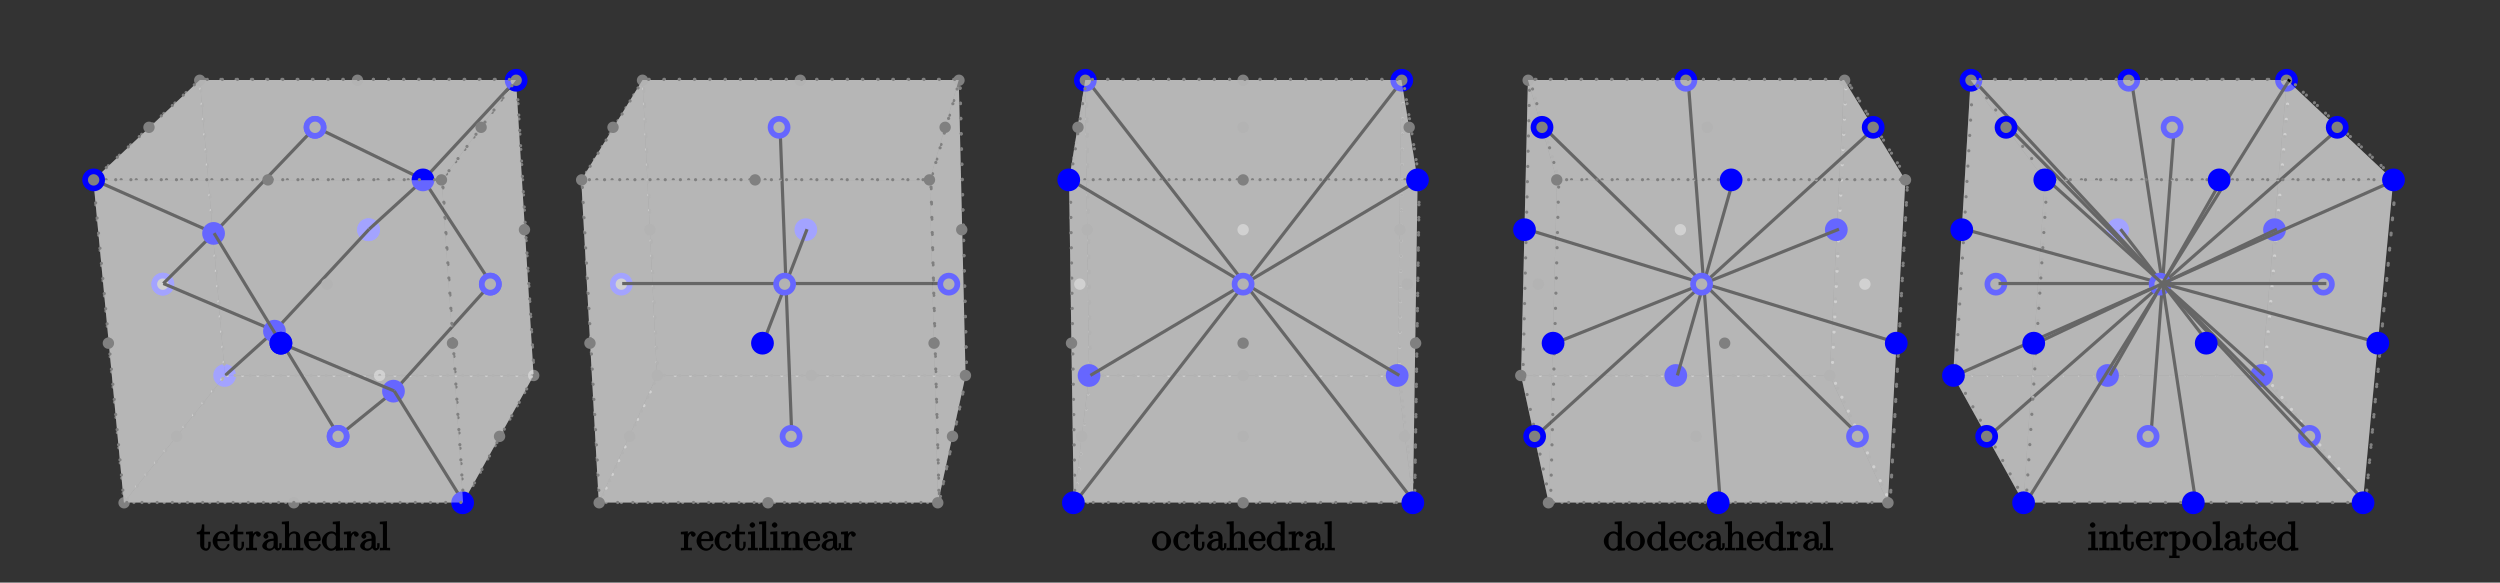 <?xml version="1.0" encoding="UTF-8"?>
<svg xmlns="http://www.w3.org/2000/svg" xmlns:xlink="http://www.w3.org/1999/xlink" width="622.53pt" height="145.07pt" viewBox="0 0 622.53 145.07" version="1.1">
<rect x="0" y="0" width="622.53" height="145.07" fill="#333333" stroke="none"/>
<defs>
<g>
<symbol overflow="visible" id="glyph2-0">
<path style="stroke:none;" d=""/>
</symbol>
<symbol overflow="visible" id="glyph2-1">
<path style="stroke:none;" d="M 1.719 -3.984 L 3.312 -3.984 L 3.312 -4.625 L 1.891 -4.625 L 1.891 -6.453 L 1.297 -6.453 C 1.281 -5.469 1.172 -4.578 0.016 -4.531 L 0.016 -3.984 L 0.859 -3.984 L 0.859 -1.391 C 0.859 -0.172 1.969 0.109 2.328 0.109 C 3.031 0.109 3.484 -0.75 3.484 -1.391 L 3.484 -2.141 L 2.875 -2.141 L 2.875 -1.422 C 2.875 -0.672 2.766 -0.469 2.391 -0.469 C 1.719 -0.469 1.891 -1.203 1.891 -1.375 L 1.891 -3.984 Z M 1.719 -3.984 "/>
</symbol>
<symbol overflow="visible" id="glyph2-2">
<path style="stroke:none;" d="M 1.281 -2.672 C 1.344 -4.156 2.016 -4.25 2.359 -4.25 C 3.375 -4.25 3.297 -3.062 3.297 -2.844 L 1.297 -2.844 Z M 1.109 -2.297 L 3.891 -2.297 C 4.109 -2.297 4.312 -2.469 4.312 -2.672 C 4.312 -3.656 3.594 -4.797 2.359 -4.797 C 1.203 -4.797 0.094 -3.594 0.094 -2.359 C 0.094 -1.016 1.328 0.109 2.469 0.109 C 3.688 0.109 4.312 -1.156 4.312 -1.344 C 4.312 -1.453 4.062 -1.641 4 -1.641 C 3.922 -1.641 3.719 -1.406 3.703 -1.328 C 3.344 -0.297 2.625 -0.469 2.531 -0.469 C 2.031 -0.469 1.75 -0.719 1.531 -1.094 C 1.219 -1.562 1.281 -2.109 1.281 -2.297 Z M 1.109 -2.297 "/>
</symbol>
<symbol overflow="visible" id="glyph2-3">
<path style="stroke:none;" d="M 1.828 -3.469 L 1.828 -4.75 L 0.094 -4.609 L 0.094 -3.984 C 0.984 -3.984 0.875 -4.078 0.875 -3.594 L 0.875 -0.922 C 0.875 -0.469 0.953 -0.641 0.094 -0.641 L 0.094 0.016 C 0.672 -0.016 1.141 -0.031 1.422 -0.031 C 1.812 -0.031 2.281 -0.031 2.844 0.016 L 2.844 -0.641 L 2.469 -0.641 C 1.734 -0.641 1.891 -0.578 1.891 -0.938 L 1.891 -2.469 C 1.891 -3.453 2.141 -4.188 2.891 -4.188 C 2.953 -4.188 2.844 -4.234 2.875 -4.234 L 3 -4.5 C 2.969 -4.5 2.594 -4.203 2.594 -3.953 C 2.594 -3.672 2.984 -3.359 3.203 -3.359 C 3.375 -3.359 3.797 -3.641 3.797 -3.953 C 3.797 -4.281 3.312 -4.734 2.891 -4.734 C 2.156 -4.734 1.625 -3.891 1.484 -3.469 Z M 1.828 -3.469 "/>
</symbol>
<symbol overflow="visible" id="glyph2-4">
<path style="stroke:none;" d="M 3.141 -0.922 C 3.188 -0.516 3.625 0.062 4.094 0.062 C 4.312 0.062 5.078 -0.234 5.078 -1.047 L 5.078 -1.781 L 4.484 -1.781 L 4.484 -1.047 C 4.484 -0.469 4.422 -0.578 4.312 -0.578 C 3.984 -0.578 4.109 -0.859 4.109 -0.906 L 4.109 -2.906 C 4.109 -3.312 4.062 -3.828 3.703 -4.203 C 3.312 -4.578 2.688 -4.797 2.219 -4.797 C 1.391 -4.797 0.531 -4.156 0.531 -3.5 C 0.531 -3.203 0.906 -2.875 1.172 -2.875 C 1.453 -2.875 1.797 -3.234 1.797 -3.484 C 1.797 -3.609 1.578 -4.109 1.453 -4.109 C 1.5 -4.188 1.875 -4.25 2.188 -4.25 C 2.688 -4.25 3.078 -4.016 3.078 -3.125 L 3.078 -2.922 C 2.734 -2.906 2.047 -2.875 1.422 -2.578 C 0.672 -2.234 0.234 -1.547 0.234 -1.109 C 0.234 -0.297 1.391 0.109 2.016 0.109 C 2.672 0.109 3.297 -0.453 3.484 -0.922 Z M 3.078 -2.547 L 3.078 -1.562 C 3.078 -0.609 2.531 -0.438 2.078 -0.438 C 1.594 -0.438 1.359 -0.625 1.359 -1.109 C 1.359 -1.672 1.609 -2.328 3.078 -2.375 Z M 3.078 -2.547 "/>
</symbol>
<symbol overflow="visible" id="glyph2-5">
<path style="stroke:none;" d="M 0.922 -0.922 C 0.922 -0.469 0.984 -0.641 0.141 -0.641 L 0.141 0.016 C 0.672 -0.016 1.172 -0.031 1.453 -0.031 C 1.703 -0.031 2.219 -0.016 2.734 0.016 L 2.734 -0.641 C 1.891 -0.641 1.953 -0.469 1.953 -0.922 L 1.953 -2.75 C 1.953 -3.781 2.5 -4.188 3.125 -4.188 C 3.766 -4.188 3.688 -3.812 3.688 -3.234 L 3.688 -0.922 C 3.688 -0.469 3.766 -0.641 2.906 -0.641 L 2.906 0.016 C 3.438 -0.016 3.953 -0.031 4.219 -0.031 C 4.469 -0.031 5 -0.016 5.5 0.016 L 5.5 -0.641 C 4.812 -0.641 4.734 -0.469 4.719 -0.766 L 4.719 -2.672 C 4.719 -3.531 4.672 -3.953 4.359 -4.312 C 4.234 -4.484 3.781 -4.734 3.203 -4.734 C 2.359 -4.734 1.75 -3.969 1.578 -3.594 L 1.922 -3.594 L 1.922 -7.266 L 0.141 -7.125 L 0.141 -6.5 C 1.016 -6.5 0.922 -6.594 0.922 -6.094 Z M 0.922 -0.922 "/>
</symbol>
<symbol overflow="visible" id="glyph2-6">
<path style="stroke:none;" d="M 3.609 -0.703 L 3.609 0.125 L 5.422 -0.016 L 5.422 -0.641 C 4.562 -0.641 4.641 -0.531 4.641 -1.031 L 4.641 -7.266 L 2.859 -7.125 L 2.859 -6.5 C 3.734 -6.5 3.641 -6.594 3.641 -6.094 L 3.641 -3.953 L 3.938 -4.062 C 3.656 -4.422 3.094 -4.734 2.562 -4.734 C 1.391 -4.734 0.156 -3.594 0.156 -2.297 C 0.156 -1.031 1.312 0.109 2.453 0.109 C 3.094 0.109 3.656 -0.281 3.906 -0.594 Z M 3.609 -3.375 L 3.609 -1.328 C 3.609 -1.156 3.656 -1.25 3.547 -1.094 C 3.25 -0.609 2.938 -0.438 2.5 -0.438 C 2.047 -0.438 1.812 -0.641 1.578 -1.031 C 1.312 -1.438 1.328 -1.891 1.328 -2.297 C 1.328 -2.656 1.312 -3.156 1.594 -3.594 C 1.797 -3.906 2.062 -4.188 2.609 -4.188 C 2.953 -4.188 3.234 -4.094 3.547 -3.641 C 3.656 -3.469 3.609 -3.562 3.609 -3.375 Z M 3.609 -3.375 "/>
</symbol>
<symbol overflow="visible" id="glyph2-7">
<path style="stroke:none;" d="M 1.766 -7.25 L 0.156 -7.125 L 0.156 -6.5 C 1.031 -6.5 0.922 -6.594 0.922 -6.094 L 0.922 -0.922 C 0.922 -0.469 1 -0.641 0.156 -0.641 L 0.156 0.016 C 0.656 -0.016 1.188 -0.031 1.438 -0.031 C 1.688 -0.031 2.172 -0.016 2.719 0.016 L 2.719 -0.641 C 1.875 -0.641 1.938 -0.469 1.938 -0.922 L 1.938 -7.266 Z M 1.766 -7.25 "/>
</symbol>
<symbol overflow="visible" id="glyph2-8">
<path style="stroke:none;" d="M 1.328 -2.328 C 1.328 -3.953 1.984 -4.219 2.516 -4.219 C 2.609 -4.219 3.094 -4.25 3.203 -4.156 C 3.172 -4.141 2.938 -3.672 2.938 -3.547 C 2.938 -3.297 3.297 -2.938 3.562 -2.938 C 3.828 -2.938 4.203 -3.266 4.203 -3.562 C 4.203 -4.234 3.266 -4.797 2.5 -4.797 C 1.25 -4.797 0.156 -3.547 0.156 -2.312 C 0.156 -1.031 1.328 0.109 2.484 0.109 C 3.812 0.109 4.312 -1.25 4.312 -1.344 C 4.312 -1.453 4.031 -1.609 4 -1.609 C 3.922 -1.609 3.719 -1.406 3.703 -1.344 C 3.406 -0.422 2.938 -0.469 2.578 -0.469 C 2.047 -0.469 1.328 -0.734 1.328 -2.328 Z M 1.328 -2.328 "/>
</symbol>
<symbol overflow="visible" id="glyph2-9">
<path style="stroke:none;" d="M 1.766 -4.734 L 0.188 -4.609 L 0.188 -3.984 C 1.016 -3.984 0.922 -4.094 0.922 -3.594 L 0.922 -0.922 C 0.922 -0.469 1 -0.641 0.156 -0.641 L 0.156 0.016 C 0.641 -0.016 1.188 -0.031 1.422 -0.031 C 1.781 -0.031 2.125 -0.016 2.625 0.016 L 2.625 -0.641 C 1.797 -0.641 1.938 -0.516 1.938 -0.906 L 1.938 -4.75 Z M 1.969 -6.297 C 1.969 -6.625 1.562 -7 1.281 -7 C 0.969 -7 0.562 -6.562 0.562 -6.297 C 0.562 -6.031 0.969 -5.609 1.281 -5.609 C 1.562 -5.609 1.969 -5.984 1.969 -6.297 Z M 1.969 -6.297 "/>
</symbol>
<symbol overflow="visible" id="glyph2-10">
<path style="stroke:none;" d="M 0.922 -3.594 L 0.922 -0.922 C 0.922 -0.469 0.984 -0.641 0.141 -0.641 L 0.141 0.016 C 0.672 -0.016 1.172 -0.031 1.453 -0.031 C 1.703 -0.031 2.219 -0.016 2.734 0.016 L 2.734 -0.641 C 1.891 -0.641 1.953 -0.469 1.953 -0.922 L 1.953 -2.75 C 1.953 -3.781 2.5 -4.188 3.125 -4.188 C 3.766 -4.188 3.688 -3.812 3.688 -3.234 L 3.688 -0.922 C 3.688 -0.469 3.766 -0.641 2.906 -0.641 L 2.906 0.016 C 3.438 -0.016 3.953 -0.031 4.219 -0.031 C 4.469 -0.031 5 -0.016 5.5 0.016 L 5.5 -0.641 C 4.812 -0.641 4.734 -0.469 4.719 -0.766 L 4.719 -2.672 C 4.719 -3.531 4.672 -3.953 4.359 -4.312 C 4.234 -4.484 3.781 -4.734 3.203 -4.734 C 2.469 -4.734 1.828 -4.141 1.547 -3.516 L 1.891 -3.516 L 1.891 -4.75 L 0.141 -4.609 L 0.141 -3.984 C 1.016 -3.984 0.922 -4.078 0.922 -3.594 Z M 0.922 -3.594 "/>
</symbol>
<symbol overflow="visible" id="glyph2-11">
<path style="stroke:none;" d="M 4.859 -2.297 C 4.859 -3.562 3.703 -4.797 2.5 -4.797 C 1.25 -4.797 0.094 -3.531 0.094 -2.297 C 0.094 -1 1.312 0.109 2.484 0.109 C 3.688 0.109 4.859 -1.031 4.859 -2.297 Z M 2.5 -0.469 C 2.062 -0.469 1.75 -0.625 1.469 -1.094 C 1.219 -1.531 1.281 -2.016 1.281 -2.375 C 1.281 -2.766 1.219 -3.188 1.469 -3.625 C 1.734 -4.094 2.078 -4.25 2.484 -4.25 C 2.922 -4.25 3.219 -4.078 3.484 -3.656 C 3.734 -3.219 3.688 -2.75 3.688 -2.375 C 3.688 -2.016 3.734 -1.594 3.516 -1.156 L 3.469 -1.031 C 3.25 -0.594 2.984 -0.469 2.5 -0.469 Z M 2.5 -0.469 "/>
</symbol>
<symbol overflow="visible" id="glyph2-12">
<path style="stroke:none;" d="M 1.891 -3.906 L 1.891 -4.75 L 0.094 -4.609 L 0.094 -3.984 C 0.984 -3.984 0.875 -4.094 0.875 -3.656 L 0.875 1.016 C 0.875 1.469 0.953 1.297 0.094 1.297 L 0.094 1.938 C 0.625 1.922 1.141 1.906 1.391 1.906 C 1.672 1.906 2.172 1.922 2.688 1.938 L 2.688 1.297 C 1.859 1.297 1.906 1.469 1.906 1.016 L 1.906 -0.75 L 1.562 -0.75 C 1.609 -0.594 2.219 0.109 2.969 0.109 C 4.156 0.109 5.359 -1.031 5.359 -2.312 C 5.359 -3.578 4.234 -4.734 3.109 -4.734 C 2.328 -4.734 1.781 -4.25 1.578 -4.031 Z M 1.906 -1.297 L 1.906 -3.5 C 2.156 -3.922 2.516 -4.156 3.031 -4.156 C 3.766 -4.156 4.188 -3.438 4.188 -2.312 C 4.188 -1.109 3.672 -0.438 2.938 -0.438 C 2.531 -0.438 2.266 -0.594 2 -1 C 1.859 -1.203 1.906 -1.094 1.906 -1.297 Z M 1.906 -1.297 "/>
</symbol>
<symbol overflow="visible" id="glyph0-0">
<path style="stroke:none;" d="M 1.418 0 C 1.418 -0.781 0.781 -1.418 0 -1.418 C -0.781 -1.418 -1.418 -0.781 -1.418 0 C -1.418 0.781 -0.781 1.418 0 1.418 C 0.781 1.418 1.418 0.781 1.418 0 "/>
</symbol>
<symbol overflow="visible" id="glyph1-0">
<path style="stroke:none;" d="M 2.836 0 C 2.836 -1.566 1.566 -2.836 0 -2.836 C -1.566 -2.836 -2.836 -1.566 -2.836 0 C -2.836 1.566 -1.566 2.836 0 2.836 C 1.566 2.836 2.836 1.566 2.836 0 "/>
</symbol>
</g>
</defs>
<g id="surface1">
<g style="fill:rgb(50%,50%,50%);fill-opacity:1;">
  <use xlink:href="#glyph0-0" x="55.937" y="93.498"/>
</g>
<g style="fill:rgb(50%,50%,50%);fill-opacity:1;">
  <use xlink:href="#glyph0-0" x="94.53" y="93.498"/>
</g>
<g style="fill:rgb(50%,50%,50%);fill-opacity:1;">
  <use xlink:href="#glyph0-0" x="132.894" y="93.498"/>
</g>
<g style="fill:rgb(0%,0%,100%);fill-opacity:1;">
  <use xlink:href="#glyph1-0" x="55.937" y="93.498"/>
</g>
<g style="fill:rgb(50%,50%,50%);fill-opacity:1;">
  <use xlink:href="#glyph0-0" x="91.774" y="57.202"/>
</g>
<g style="fill:rgb(0%,0%,100%);fill-opacity:1;">
  <use xlink:href="#glyph1-0" x="91.774" y="57.202"/>
  <use xlink:href="#glyph1-0" x="91.774" y="57.202"/>
</g>
<path style=" stroke:none;fill-rule:nonzero;fill:rgb(100%,100%,100%);fill-opacity:0.4;" d="M 94.438 93.539 L 56.016 93.539 L 49.75 19.922 L 128.496 19.922 L 132.863 93.539 "/>
<path style="fill:none;stroke-width:3.469;stroke-linecap:round;stroke-linejoin:round;stroke:rgb(50%,50%,50%);stroke-opacity:1;stroke-dasharray:0,16.5;stroke-miterlimit:10;" d="M 411.097 224.32 L 243.842 224.32 L 216.567 544.783 L 559.357 544.783 L 578.368 224.32 Z M 411.097 224.32 " transform="matrix(0.23,0,0,-0.23,0,145.07)"/>
<path style="fill:none;stroke-width:3.469;stroke-linecap:butt;stroke-linejoin:round;stroke:rgb(0%,0%,0%);stroke-opacity:1;stroke-miterlimit:10;" d="M 297.389 272.578 L 243.842 224.32 " transform="matrix(0.23,0,0,-0.23,0,145.07)"/>
<g style="fill:rgb(50%,50%,50%);fill-opacity:1;">
  <use xlink:href="#glyph0-0" x="200.662" y="57.202"/>
</g>
<g style="fill:rgb(0%,0%,100%);fill-opacity:1;">
  <use xlink:href="#glyph1-0" x="200.662" y="57.202"/>
</g>
<path style=" stroke:none;fill-rule:nonzero;fill:rgb(100%,100%,100%);fill-opacity:0.4;" d="M 202.012 93.539 L 163.59 93.539 L 159.988 19.922 L 238.738 19.922 L 240.438 93.539 "/>
<path style="fill:none;stroke-width:3.469;stroke-linecap:round;stroke-linejoin:round;stroke:rgb(50%,50%,50%);stroke-opacity:1;stroke-dasharray:0,16.484;stroke-miterlimit:10;" d="M 879.379 224.32 L 712.124 224.32 L 696.446 544.783 L 1039.253 544.783 L 1046.65 224.32 Z M 879.379 224.32 " transform="matrix(0.23,0,0,-0.23,0,145.07)"/>
<g style="fill:rgb(0%,0%,100%);fill-opacity:1;">
  <use xlink:href="#glyph1-0" x="154.717" y="70.755"/>
</g>
<g style="fill:rgb(50%,50%,50%);fill-opacity:1;">
  <use xlink:href="#glyph0-0" x="154.717" y="70.755"/>
</g>
<path style=" stroke:none;fill-rule:nonzero;fill:rgb(100%,100%,100%);fill-opacity:0.4;" d="M 161.789 56.73 L 163.59 93.539 L 149.105 125.145 L 144.738 44.867 L 159.988 19.922 "/>
<path style="fill:none;stroke-width:3.469;stroke-linecap:round;stroke-linejoin:round;stroke:rgb(50%,50%,50%);stroke-opacity:1;stroke-dasharray:0,16.369;stroke-miterlimit:10;" d="M 704.285 384.551 L 712.124 224.32 L 649.072 86.738 L 630.061 436.194 L 696.446 544.783 Z M 704.285 384.551 " transform="matrix(0.23,0,0,-0.23,0,145.07)"/>
<path style=" stroke:none;fill-rule:nonzero;fill:rgb(100%,100%,100%);fill-opacity:0.4;" d="M 156.348 109.34 L 163.59 93.539 L 240.438 93.539 L 233.578 125.145 L 149.105 125.145 "/>
<path style="fill:none;stroke-width:3.469;stroke-linecap:round;stroke-linejoin:round;stroke:rgb(50%,50%,50%);stroke-opacity:1;stroke-dasharray:0,16.573;stroke-miterlimit:10;" d="M 680.598 155.537 L 712.124 224.32 L 1046.65 224.32 L 1016.79 86.738 L 649.072 86.738 Z M 680.598 155.537 " transform="matrix(0.23,0,0,-0.23,0,145.07)"/>
<path style="fill:none;stroke-width:3.469;stroke-linecap:butt;stroke-linejoin:round;stroke:rgb(0%,0%,0%);stroke-opacity:1;stroke-miterlimit:10;" d="M 850.947 323.778 L 1028.387 323.778 " transform="matrix(0.23,0,0,-0.23,0,145.07)"/>
<g style="fill:rgb(0%,0%,100%);fill-opacity:1;">
  <use xlink:href="#glyph1-0" x="236.269" y="70.755"/>
</g>
<g style="fill:rgb(50%,50%,50%);fill-opacity:1;">
  <use xlink:href="#glyph0-0" x="236.269" y="70.755"/>
</g>
<path style=" stroke:none;fill-rule:nonzero;fill:rgb(100%,100%,100%);fill-opacity:0.4;" d="M 232.543 85.008 L 233.578 125.145 L 240.438 93.539 L 238.738 19.922 L 231.508 44.867 "/>
<path style="fill:none;stroke-width:3.469;stroke-linecap:round;stroke-linejoin:round;stroke:rgb(50%,50%,50%);stroke-opacity:1;stroke-dasharray:0,16.499;stroke-miterlimit:10;" d="M 1012.284 261.457 L 1016.79 86.738 L 1046.65 224.32 L 1039.253 544.783 L 1007.778 436.194 Z M 1012.284 261.457 " transform="matrix(0.23,0,0,-0.23,0,145.07)"/>
<g style="fill:rgb(50%,50%,50%);fill-opacity:1;">
  <use xlink:href="#glyph0-0" x="163.677" y="93.498"/>
</g>
<g style="fill:rgb(50%,50%,50%);fill-opacity:1;">
  <use xlink:href="#glyph0-0" x="202.04" y="93.498"/>
</g>
<g style="fill:rgb(50%,50%,50%);fill-opacity:1;">
  <use xlink:href="#glyph0-0" x="240.403" y="93.498"/>
</g>
<g style="fill:rgb(50%,50%,50%);fill-opacity:1;">
  <use xlink:href="#glyph0-0" x="309.55" y="57.202"/>
</g>
<path style=" stroke:none;fill-rule:nonzero;fill:rgb(100%,100%,100%);fill-opacity:0.4;" d="M 309.602 93.539 L 271.195 93.539 L 270.23 19.922 L 348.977 19.922 L 348.012 93.539 "/>
<path style="fill:none;stroke-width:3.469;stroke-linecap:round;stroke-linejoin:round;stroke:rgb(50%,50%,50%);stroke-opacity:1;stroke-dasharray:0,16.477;stroke-miterlimit:10;" d="M 1347.729 224.32 L 1180.542 224.32 L 1176.342 544.783 L 1519.132 544.783 L 1514.932 224.32 Z M 1347.729 224.32 " transform="matrix(0.23,0,0,-0.23,0,145.07)"/>
<g style="fill:rgb(50%,50%,50%);fill-opacity:1;">
  <use xlink:href="#glyph0-0" x="268.889" y="70.755"/>
</g>
<path style=" stroke:none;fill-rule:nonzero;fill:rgb(100%,100%,100%);fill-opacity:0.4;" d="M 270.711 56.73 L 271.195 93.539 L 267.367 125.145 L 266.207 44.867 L 270.23 19.922 "/>
<path style="fill:none;stroke-width:3.469;stroke-linecap:round;stroke-linejoin:round;stroke:rgb(50%,50%,50%);stroke-opacity:1;stroke-dasharray:0,16.403;stroke-miterlimit:10;" d="M 1178.434 384.551 L 1180.542 224.32 L 1163.878 86.738 L 1158.828 436.194 L 1176.342 544.783 Z M 1178.434 384.551 " transform="matrix(0.23,0,0,-0.23,0,145.07)"/>
<path style=" stroke:none;fill-rule:nonzero;fill:rgb(100%,100%,100%);fill-opacity:0.4;" d="M 352.418 85.008 L 351.84 125.145 L 348.012 93.539 L 348.977 19.922 L 353 44.867 "/>
<path style="fill:none;stroke-width:3.469;stroke-linecap:round;stroke-linejoin:round;stroke:rgb(50%,50%,50%);stroke-opacity:1;stroke-dasharray:0,16.403;stroke-miterlimit:10;" d="M 1534.113 261.457 L 1531.596 86.738 L 1514.932 224.32 L 1519.132 544.783 L 1536.647 436.194 Z M 1534.113 261.457 " transform="matrix(0.23,0,0,-0.23,0,145.07)"/>
<path style=" stroke:none;fill-rule:nonzero;fill:rgb(100%,100%,100%);fill-opacity:0.4;" d="M 269.277 109.34 L 271.195 93.539 L 348.012 93.539 L 351.84 125.145 L 267.367 125.145 "/>
<path style="fill:none;stroke-width:3.469;stroke-linecap:round;stroke-linejoin:round;stroke:rgb(50%,50%,50%);stroke-opacity:1;stroke-dasharray:0,16.598;stroke-miterlimit:10;" d="M 1172.193 155.537 L 1180.542 224.32 L 1514.932 224.32 L 1531.596 86.738 L 1163.878 86.738 Z M 1172.193 155.537 " transform="matrix(0.23,0,0,-0.23,0,145.07)"/>
<g style="fill:rgb(50%,50%,50%);fill-opacity:1;">
  <use xlink:href="#glyph0-0" x="271.186" y="93.498"/>
</g>
<g style="fill:rgb(50%,50%,50%);fill-opacity:1;">
  <use xlink:href="#glyph0-0" x="309.549" y="93.498"/>
</g>
<g style="fill:rgb(50%,50%,50%);fill-opacity:1;">
  <use xlink:href="#glyph0-0" x="347.912" y="93.498"/>
</g>
<g style="fill:rgb(0%,0%,100%);fill-opacity:1;">
  <use xlink:href="#glyph1-0" x="271.186" y="93.498"/>
</g>
<g style="fill:rgb(0%,0%,100%);fill-opacity:1;">
  <use xlink:href="#glyph1-0" x="347.912" y="93.498"/>
</g>
<path style="fill:none;stroke-width:3.469;stroke-linecap:butt;stroke-linejoin:round;stroke:rgb(0%,0%,0%);stroke-opacity:1;stroke-miterlimit:10;" d="M 1347.729 323.778 L 1180.542 224.32 " transform="matrix(0.23,0,0,-0.23,0,145.07)"/>
<path style="fill:none;stroke-width:3.469;stroke-linecap:butt;stroke-linejoin:round;stroke:rgb(0%,0%,0%);stroke-opacity:1;stroke-miterlimit:10;" d="M 1347.729 323.778 L 1514.932 224.32 " transform="matrix(0.23,0,0,-0.23,0,145.07)"/>
<g style="fill:rgb(50%,50%,50%);fill-opacity:1;">
  <use xlink:href="#glyph0-0" x="418.437" y="57.202"/>
</g>
<path style=" stroke:none;fill-rule:nonzero;fill:rgb(100%,100%,100%);fill-opacity:0.4;" d="M 417.191 93.539 L 378.77 93.539 L 380.469 19.922 L 459.219 19.922 L 455.613 93.539 "/>
<path style="fill:none;stroke-width:3.469;stroke-linecap:round;stroke-linejoin:round;stroke:rgb(50%,50%,50%);stroke-opacity:1;stroke-dasharray:0,16.484;stroke-miterlimit:10;" d="M 1816.079 224.32 L 1648.824 224.32 L 1656.221 544.783 L 1999.028 544.783 L 1983.333 224.32 Z M 1816.079 224.32 " transform="matrix(0.23,0,0,-0.23,0,145.07)"/>
<path style=" stroke:none;fill-rule:nonzero;fill:rgb(100%,100%,100%);fill-opacity:0.4;" d="M 382.199 109.34 L 378.77 93.539 L 455.613 93.539 L 470.102 125.145 L 385.629 125.145 "/>
<path style="fill:none;stroke-width:3.469;stroke-linecap:round;stroke-linejoin:round;stroke:rgb(50%,50%,50%);stroke-opacity:1;stroke-dasharray:0,16.573;stroke-miterlimit:10;" d="M 1663.754 155.537 L 1648.824 224.32 L 1983.333 224.32 L 2046.402 86.738 L 1678.684 86.738 Z M 1663.754 155.537 " transform="matrix(0.23,0,0,-0.23,0,145.07)"/>
<path style="fill:none;stroke-width:3.469;stroke-linecap:butt;stroke-linejoin:round;stroke:rgb(0%,0%,0%);stroke-opacity:1;stroke-miterlimit:10;" d="M 1844.527 323.778 L 1652.514 382.63 " transform="matrix(0.23,0,0,-0.23,0,145.07)"/>
<path style="fill:none;stroke-width:3.469;stroke-linecap:butt;stroke-linejoin:round;stroke:rgb(0%,0%,0%);stroke-opacity:1;stroke-miterlimit:10;" d="M 1844.527 323.778 L 1663.006 158.802 " transform="matrix(0.23,0,0,-0.23,0,145.07)"/>
<g style="fill:rgb(50%,50%,50%);fill-opacity:1;">
  <use xlink:href="#glyph0-0" x="383.06" y="70.755"/>
</g>
<path style=" stroke:none;fill-rule:nonzero;fill:rgb(100%,100%,100%);fill-opacity:0.4;" d="M 379.617 56.73 L 378.77 93.539 L 385.629 125.145 L 387.699 44.867 L 380.469 19.922 "/>
<path style="fill:none;stroke-width:3.469;stroke-linecap:round;stroke-linejoin:round;stroke:rgb(50%,50%,50%);stroke-opacity:1;stroke-dasharray:0,16.499;stroke-miterlimit:10;" d="M 1652.514 384.551 L 1648.824 224.32 L 1678.684 86.738 L 1687.696 436.194 L 1656.221 544.783 Z M 1652.514 384.551 " transform="matrix(0.23,0,0,-0.23,0,145.07)"/>
<g style="fill:rgb(50%,50%,50%);fill-opacity:1;">
  <use xlink:href="#glyph0-0" x="464.381" y="70.755"/>
</g>
<path style=" stroke:none;fill-rule:nonzero;fill:rgb(100%,100%,100%);fill-opacity:0.4;" d="M 472.285 85.008 L 470.102 125.145 L 455.613 93.539 L 459.219 19.922 L 474.465 44.867 "/>
<path style="fill:none;stroke-width:3.469;stroke-linecap:round;stroke-linejoin:round;stroke:rgb(50%,50%,50%);stroke-opacity:1;stroke-dasharray:0,16.369;stroke-miterlimit:10;" d="M 2055.908 261.457 L 2046.402 86.738 L 1983.333 224.32 L 1999.028 544.783 L 2065.396 436.194 Z M 2055.908 261.457 " transform="matrix(0.23,0,0,-0.23,0,145.07)"/>
<g style="fill:rgb(50%,50%,50%);fill-opacity:1;">
  <use xlink:href="#glyph0-0" x="378.695" y="93.498"/>
</g>
<g style="fill:rgb(50%,50%,50%);fill-opacity:1;">
  <use xlink:href="#glyph0-0" x="417.288" y="93.498"/>
</g>
<g style="fill:rgb(50%,50%,50%);fill-opacity:1;">
  <use xlink:href="#glyph0-0" x="455.652" y="93.498"/>
</g>
<g style="fill:rgb(0%,0%,100%);fill-opacity:1;">
  <use xlink:href="#glyph1-0" x="417.288" y="93.498"/>
</g>
<path style="fill:none;stroke-width:3.469;stroke-linecap:butt;stroke-linejoin:round;stroke:rgb(0%,0%,0%);stroke-opacity:1;stroke-miterlimit:10;" d="M 1844.527 323.778 L 1816.028 224.32 " transform="matrix(0.23,0,0,-0.23,0,145.07)"/>
<g style="fill:rgb(50%,50%,50%);fill-opacity:1;">
  <use xlink:href="#glyph0-0" x="527.325" y="57.202"/>
</g>
<g style="fill:rgb(0%,0%,100%);fill-opacity:1;">
  <use xlink:href="#glyph1-0" x="527.325" y="57.202"/>
</g>
<path style=" stroke:none;fill-rule:nonzero;fill:rgb(100%,100%,100%);fill-opacity:0.4;" d="M 524.77 93.539 L 486.344 93.539 L 490.711 19.922 L 569.457 19.922 L 563.191 93.539 "/>
<path style="fill:none;stroke-width:3.469;stroke-linecap:round;stroke-linejoin:round;stroke:rgb(50%,50%,50%);stroke-opacity:1;stroke-dasharray:0,16.499;stroke-miterlimit:10;" d="M 2284.378 224.32 L 2117.106 224.32 L 2136.117 544.783 L 2478.907 544.783 L 2451.632 224.32 Z M 2284.378 224.32 " transform="matrix(0.23,0,0,-0.23,0,145.07)"/>
<path style=" stroke:none;fill-rule:nonzero;fill:rgb(100%,100%,100%);fill-opacity:0.4;" d="M 495.117 109.34 L 486.344 93.539 L 563.191 93.539 L 588.363 125.145 L 503.887 125.145 "/>
<path style="fill:none;stroke-width:3.469;stroke-linecap:round;stroke-linejoin:round;stroke:rgb(50%,50%,50%);stroke-opacity:1;stroke-dasharray:0,16.436;stroke-miterlimit:10;" d="M 2155.298 155.537 L 2117.106 224.32 L 2451.632 224.32 L 2561.208 86.738 L 2193.473 86.738 Z M 2155.298 155.537 " transform="matrix(0.23,0,0,-0.23,0,145.07)"/>
<path style="fill:none;stroke-width:3.469;stroke-linecap:butt;stroke-linejoin:round;stroke:rgb(0%,0%,0%);stroke-opacity:1;stroke-miterlimit:10;" d="M 2341.189 323.778 L 2117.106 224.32 " transform="matrix(0.23,0,0,-0.23,0,145.07)"/>
<path style="fill:none;stroke-width:3.469;stroke-linecap:butt;stroke-linejoin:round;stroke:rgb(0%,0%,0%);stroke-opacity:1;stroke-miterlimit:10;" d="M 2341.189 323.778 L 2126.476 382.63 " transform="matrix(0.23,0,0,-0.23,0,145.07)"/>
<path style="fill:none;stroke-width:3.469;stroke-linecap:butt;stroke-linejoin:round;stroke:rgb(0%,0%,0%);stroke-opacity:1;stroke-miterlimit:10;" d="M 2341.189 323.778 L 2153.495 158.802 " transform="matrix(0.23,0,0,-0.23,0,145.07)"/>
<g style="fill:rgb(0%,0%,100%);fill-opacity:1;">
  <use xlink:href="#glyph1-0" x="497.002" y="70.755"/>
</g>
<g style="fill:rgb(50%,50%,50%);fill-opacity:1;">
  <use xlink:href="#glyph0-0" x="497.002" y="70.755"/>
</g>
<path style="fill:none;stroke-width:3.469;stroke-linecap:butt;stroke-linejoin:round;stroke:rgb(0%,0%,0%);stroke-opacity:1;stroke-miterlimit:10;" d="M 2341.189 323.778 L 2163.749 323.778 " transform="matrix(0.23,0,0,-0.23,0,145.07)"/>
<path style=" stroke:none;fill-rule:nonzero;fill:rgb(100%,100%,100%);fill-opacity:0.4;" d="M 488.527 56.73 L 486.344 93.539 L 503.887 125.145 L 509.191 44.867 L 490.711 19.922 "/>
<path style="fill:none;stroke-width:3.469;stroke-linecap:round;stroke-linejoin:round;stroke:rgb(50%,50%,50%);stroke-opacity:1;stroke-dasharray:0,16.616;stroke-miterlimit:10;" d="M 2126.612 384.551 L 2117.106 224.32 L 2193.473 86.738 L 2216.564 436.194 L 2136.117 544.783 Z M 2126.612 384.551 " transform="matrix(0.23,0,0,-0.23,0,145.07)"/>
<path style=" stroke:none;fill-rule:nonzero;fill:rgb(100%,100%,100%);fill-opacity:0.4;" d="M 592.16 85.008 L 588.363 125.145 L 563.191 93.539 L 569.457 19.922 L 595.957 44.867 "/>
<path style="fill:none;stroke-width:3.469;stroke-linecap:round;stroke-linejoin:round;stroke:rgb(50%,50%,50%);stroke-opacity:1;stroke-dasharray:0,16.508;stroke-miterlimit:10;" d="M 2577.736 261.457 L 2561.208 86.738 L 2451.632 224.32 L 2478.907 544.783 L 2594.264 436.194 Z M 2577.736 261.457 " transform="matrix(0.23,0,0,-0.23,0,145.07)"/>
<g style="fill:rgb(50%,50%,50%);fill-opacity:1;">
  <use xlink:href="#glyph0-0" x="486.434" y="93.498"/>
</g>
<g style="fill:rgb(50%,50%,50%);fill-opacity:1;">
  <use xlink:href="#glyph0-0" x="524.798" y="93.498"/>
</g>
<g style="fill:rgb(50%,50%,50%);fill-opacity:1;">
  <use xlink:href="#glyph0-0" x="563.161" y="93.498"/>
</g>
<g style="fill:rgb(0%,0%,100%);fill-opacity:1;">
  <use xlink:href="#glyph1-0" x="486.434" y="93.498"/>
</g>
<g style="fill:rgb(0%,0%,100%);fill-opacity:1;">
  <use xlink:href="#glyph1-0" x="524.798" y="93.498"/>
</g>
<g style="fill:rgb(0%,0%,100%);fill-opacity:1;">
  <use xlink:href="#glyph1-0" x="563.161" y="93.498"/>
</g>
<path style="fill:none;stroke-width:3.469;stroke-linecap:butt;stroke-linejoin:round;stroke:rgb(0%,0%,0%);stroke-opacity:1;stroke-miterlimit:10;" d="M 2341.189 323.778 L 2284.293 224.32 " transform="matrix(0.23,0,0,-0.23,0,145.07)"/>
<path style="fill:none;stroke-width:3.469;stroke-linecap:butt;stroke-linejoin:round;stroke:rgb(0%,0%,0%);stroke-opacity:1;stroke-miterlimit:10;" d="M 2341.189 323.778 L 2451.632 224.32 " transform="matrix(0.23,0,0,-0.23,0,145.07)"/>
<path style=" stroke:none;fill-rule:nonzero;fill:rgb(100%,100%,100%);fill-opacity:0.4;" d="M 43.43 109.34 L 56.016 93.539 L 132.863 93.539 L 115.316 125.145 L 30.844 125.145 "/>
<path style="fill:none;stroke-width:3.469;stroke-linecap:round;stroke-linejoin:round;stroke:rgb(50%,50%,50%);stroke-opacity:1;stroke-dasharray:0,16.436;stroke-miterlimit:10;" d="M 189.054 155.537 L 243.842 224.32 L 578.368 224.32 L 501.985 86.738 L 134.266 86.738 Z M 189.054 155.537 " transform="matrix(0.23,0,0,-0.23,0,145.07)"/>
<path style="fill:none;stroke-width:3.469;stroke-linecap:butt;stroke-linejoin:round;stroke:rgb(0%,0%,0%);stroke-opacity:1;stroke-miterlimit:10;" d="M 458.539 436.194 L 531.725 323.778 " transform="matrix(0.23,0,0,-0.23,0,145.07)"/>
<g style="fill:rgb(0%,0%,100%);fill-opacity:1;">
  <use xlink:href="#glyph1-0" x="122.096" y="70.755"/>
</g>
<path style="fill:none;stroke-width:3.469;stroke-linecap:butt;stroke-linejoin:round;stroke:rgb(0%,0%,0%);stroke-opacity:1;stroke-miterlimit:10;" d="M 426.843 207.417 L 531.725 323.778 " transform="matrix(0.23,0,0,-0.23,0,145.07)"/>
<g style="fill:rgb(0%,0%,100%);fill-opacity:1;">
  <use xlink:href="#glyph1-0" x="122.096" y="70.755"/>
</g>
<g style="fill:rgb(50%,50%,50%);fill-opacity:1;">
  <use xlink:href="#glyph0-0" x="122.096" y="70.755"/>
</g>
<path style=" stroke:none;fill-rule:nonzero;fill:rgb(100%,100%,100%);fill-opacity:0.4;" d="M 112.664 85.008 L 115.316 125.145 L 132.863 93.539 L 128.496 19.922 L 110.016 44.867 "/>
<path style="fill:none;stroke-width:3.469;stroke-linecap:round;stroke-linejoin:round;stroke:rgb(50%,50%,50%);stroke-opacity:1;stroke-dasharray:0,16.616;stroke-miterlimit:10;" d="M 490.439 261.457 L 501.985 86.738 L 578.368 224.32 L 559.357 544.783 L 478.91 436.194 Z M 490.439 261.457 " transform="matrix(0.23,0,0,-0.23,0,145.07)"/>
<g style="fill:rgb(0%,0%,100%);fill-opacity:1;">
  <use xlink:href="#glyph1-0" x="40.546" y="70.755"/>
  <use xlink:href="#glyph1-0" x="40.546" y="70.755"/>
</g>
<g style="fill:rgb(50%,50%,50%);fill-opacity:1;">
  <use xlink:href="#glyph0-0" x="40.546" y="70.755"/>
</g>
<path style=" stroke:none;fill-rule:nonzero;fill:rgb(100%,100%,100%);fill-opacity:0.4;" d="M 52.883 56.73 L 56.016 93.539 L 30.844 125.145 L 23.246 44.867 L 49.75 19.922 "/>
<path style="fill:none;stroke-width:3.469;stroke-linecap:round;stroke-linejoin:round;stroke:rgb(50%,50%,50%);stroke-opacity:1;stroke-dasharray:0,16.508;stroke-miterlimit:10;" d="M 230.205 384.551 L 243.842 224.32 L 134.266 86.738 L 101.193 436.194 L 216.567 544.783 Z M 230.205 384.551 " transform="matrix(0.23,0,0,-0.23,0,145.07)"/>
<g style="fill:rgb(50%,50%,50%);fill-opacity:1;">
  <use xlink:href="#glyph0-0" x="52.951" y="57.202"/>
</g>
<g style="fill:rgb(50%,50%,50%);fill-opacity:1;">
  <use xlink:href="#glyph0-0" x="130.597" y="57.202"/>
</g>
<path style="fill:none;stroke-width:3.469;stroke-linecap:butt;stroke-linejoin:round;stroke:rgb(0%,0%,0%);stroke-opacity:1;stroke-miterlimit:10;" d="M 297.389 272.578 L 399.687 382.63 " transform="matrix(0.23,0,0,-0.23,0,145.07)"/>
<path style="fill:none;stroke-width:3.469;stroke-linecap:butt;stroke-linejoin:round;stroke:rgb(0%,0%,0%);stroke-opacity:1;stroke-miterlimit:10;" d="M 458.539 436.194 L 399.687 382.63 " transform="matrix(0.23,0,0,-0.23,0,145.07)"/>
<g style="fill:rgb(50%,50%,50%);fill-opacity:1;">
  <use xlink:href="#glyph0-0" x="161.838" y="57.202"/>
</g>
<g style="fill:rgb(50%,50%,50%);fill-opacity:1;">
  <use xlink:href="#glyph0-0" x="239.484" y="57.202"/>
</g>
<path style="fill:none;stroke-width:3.469;stroke-linecap:butt;stroke-linejoin:round;stroke:rgb(0%,0%,0%);stroke-opacity:1;stroke-miterlimit:10;" d="M 850.947 323.778 L 873.767 382.63 " transform="matrix(0.23,0,0,-0.23,0,145.07)"/>
<g style="fill:rgb(50%,50%,50%);fill-opacity:1;">
  <use xlink:href="#glyph0-0" x="270.727" y="57.202"/>
</g>
<g style="fill:rgb(50%,50%,50%);fill-opacity:1;">
  <use xlink:href="#glyph0-0" x="348.602" y="57.202"/>
</g>
<g style="fill:rgb(50%,50%,50%);fill-opacity:1;">
  <use xlink:href="#glyph0-0" x="379.615" y="57.202"/>
</g>
<g style="fill:rgb(50%,50%,50%);fill-opacity:1;">
  <use xlink:href="#glyph0-0" x="457.261" y="57.202"/>
</g>
<g style="fill:rgb(0%,0%,100%);fill-opacity:1;">
  <use xlink:href="#glyph1-0" x="379.614" y="57.202"/>
</g>
<g style="fill:rgb(0%,0%,100%);fill-opacity:1;">
  <use xlink:href="#glyph1-0" x="457.26" y="57.202"/>
</g>
<path style="fill:none;stroke-width:3.469;stroke-linecap:butt;stroke-linejoin:round;stroke:rgb(0%,0%,0%);stroke-opacity:1;stroke-miterlimit:10;" d="M 1844.527 323.778 L 1990.985 382.63 " transform="matrix(0.23,0,0,-0.23,0,145.07)"/>
<g style="fill:rgb(50%,50%,50%);fill-opacity:1;">
  <use xlink:href="#glyph0-0" x="488.503" y="57.202"/>
</g>
<g style="fill:rgb(50%,50%,50%);fill-opacity:1;">
  <use xlink:href="#glyph0-0" x="566.378" y="57.202"/>
</g>
<g style="fill:rgb(0%,0%,100%);fill-opacity:1;">
  <use xlink:href="#glyph1-0" x="488.503" y="57.202"/>
</g>
<g style="fill:rgb(0%,0%,100%);fill-opacity:1;">
  <use xlink:href="#glyph1-0" x="566.378" y="57.202"/>
</g>
<path style="fill:none;stroke-width:3.469;stroke-linecap:butt;stroke-linejoin:round;stroke:rgb(0%,0%,0%);stroke-opacity:1;stroke-miterlimit:10;" d="M 2341.189 323.778 L 2295.788 382.63 " transform="matrix(0.23,0,0,-0.23,0,145.07)"/>
<path style="fill:none;stroke-width:3.469;stroke-linecap:butt;stroke-linejoin:round;stroke:rgb(0%,0%,0%);stroke-opacity:1;stroke-miterlimit:10;" d="M 2341.189 323.778 L 2465.083 382.63 " transform="matrix(0.23,0,0,-0.23,0,145.07)"/>
<path style="fill:none;stroke-width:3.469;stroke-linecap:butt;stroke-linejoin:round;stroke:rgb(0%,0%,0%);stroke-opacity:1;stroke-miterlimit:10;" d="M 458.539 436.194 L 559.357 544.783 " transform="matrix(0.23,0,0,-0.23,0,145.07)"/>
<g style="fill:rgb(0%,0%,100%);fill-opacity:1;">
  <use xlink:href="#glyph1-0" x="128.529" y="19.987"/>
</g>
<path style="fill:none;stroke-width:3.469;stroke-linecap:butt;stroke-linejoin:round;stroke:rgb(0%,0%,0%);stroke-opacity:1;stroke-miterlimit:10;" d="M 2341.189 323.778 L 2307.504 544.783 " transform="matrix(0.23,0,0,-0.23,0,145.07)"/>
<path style="fill:none;stroke-width:3.469;stroke-linecap:butt;stroke-linejoin:round;stroke:rgb(0%,0%,0%);stroke-opacity:1;stroke-miterlimit:10;" d="M 2341.189 323.778 L 2136.117 544.783 " transform="matrix(0.23,0,0,-0.23,0,145.07)"/>
<g style="fill:rgb(0%,0%,100%);fill-opacity:1;">
  <use xlink:href="#glyph1-0" x="569.364" y="19.987"/>
</g>
<g style="fill:rgb(0%,0%,100%);fill-opacity:1;">
  <use xlink:href="#glyph1-0" x="530.081" y="19.987"/>
</g>
<g style="fill:rgb(0%,0%,100%);fill-opacity:1;">
  <use xlink:href="#glyph1-0" x="490.799" y="19.987"/>
</g>
<g style="fill:rgb(50%,50%,50%);fill-opacity:1;">
  <use xlink:href="#glyph0-0" x="569.364" y="19.987"/>
</g>
<g style="fill:rgb(50%,50%,50%);fill-opacity:1;">
  <use xlink:href="#glyph0-0" x="530.081" y="19.987"/>
</g>
<g style="fill:rgb(50%,50%,50%);fill-opacity:1;">
  <use xlink:href="#glyph0-0" x="490.799" y="19.987"/>
</g>
<path style="fill:none;stroke-width:3.469;stroke-linecap:butt;stroke-linejoin:round;stroke:rgb(0%,0%,0%);stroke-opacity:1;stroke-miterlimit:10;" d="M 2341.189 323.778 L 2478.907 544.783 " transform="matrix(0.23,0,0,-0.23,0,145.07)"/>
<path style="fill:none;stroke-width:3.469;stroke-linecap:butt;stroke-linejoin:round;stroke:rgb(0%,0%,0%);stroke-opacity:1;stroke-miterlimit:10;" d="M 2341.189 323.778 L 2533.814 493.192 " transform="matrix(0.23,0,0,-0.23,0,145.07)"/>
<path style="fill:none;stroke-width:3.469;stroke-linecap:butt;stroke-linejoin:round;stroke:rgb(0%,0%,0%);stroke-opacity:1;stroke-miterlimit:10;" d="M 2341.189 323.778 L 2354.027 493.192 " transform="matrix(0.23,0,0,-0.23,0,145.07)"/>
<path style="fill:none;stroke-width:3.469;stroke-linecap:butt;stroke-linejoin:round;stroke:rgb(0%,0%,0%);stroke-opacity:1;stroke-miterlimit:10;" d="M 2341.189 323.778 L 2174.36 493.192 " transform="matrix(0.23,0,0,-0.23,0,145.07)"/>
<g style="fill:rgb(0%,0%,100%);fill-opacity:1;">
  <use xlink:href="#glyph1-0" x="540.879" y="31.703"/>
</g>
<g style="fill:rgb(50%,50%,50%);fill-opacity:1;">
  <use xlink:href="#glyph0-0" x="540.879" y="31.703"/>
</g>
<path style=" stroke:none;fill-rule:nonzero;fill:rgb(100%,100%,100%);fill-opacity:0.4;" d="M 530.082 19.922 L 490.711 19.922 L 509.191 44.867 L 595.957 44.867 L 569.457 19.922 "/>
<path style="fill:none;stroke-width:3.469;stroke-linecap:round;stroke-linejoin:round;stroke:rgb(50%,50%,50%);stroke-opacity:1;stroke-dasharray:0,16.356;stroke-miterlimit:10;" d="M 2307.504 544.783 L 2136.117 544.783 L 2216.564 436.194 L 2594.264 436.194 L 2478.907 544.783 Z M 2307.504 544.783 " transform="matrix(0.23,0,0,-0.23,0,145.07)"/>
<path style="fill:none;stroke-width:3.469;stroke-linecap:butt;stroke-linejoin:round;stroke:rgb(0%,0%,0%);stroke-opacity:1;stroke-miterlimit:10;" d="M 1844.527 323.778 L 1827.625 544.783 " transform="matrix(0.23,0,0,-0.23,0,145.07)"/>
<g style="fill:rgb(0%,0%,100%);fill-opacity:1;">
  <use xlink:href="#glyph1-0" x="419.815" y="19.987"/>
</g>
<g style="fill:rgb(50%,50%,50%);fill-opacity:1;">
  <use xlink:href="#glyph0-0" x="459.327" y="19.987"/>
</g>
<g style="fill:rgb(50%,50%,50%);fill-opacity:1;">
  <use xlink:href="#glyph0-0" x="419.815" y="19.987"/>
</g>
<g style="fill:rgb(50%,50%,50%);fill-opacity:1;">
  <use xlink:href="#glyph0-0" x="380.533" y="19.987"/>
</g>
<path style="fill:none;stroke-width:3.469;stroke-linecap:butt;stroke-linejoin:round;stroke:rgb(0%,0%,0%);stroke-opacity:1;stroke-miterlimit:10;" d="M 1844.527 323.778 L 2030.605 493.192 " transform="matrix(0.23,0,0,-0.23,0,145.07)"/>
<path style="fill:none;stroke-width:3.469;stroke-linecap:butt;stroke-linejoin:round;stroke:rgb(0%,0%,0%);stroke-opacity:1;stroke-miterlimit:10;" d="M 1844.527 323.778 L 1671.151 493.192 " transform="matrix(0.23,0,0,-0.23,0,145.07)"/>
<g style="fill:rgb(50%,50%,50%);fill-opacity:1;">
  <use xlink:href="#glyph0-0" x="425.099" y="31.703"/>
</g>
<path style=" stroke:none;fill-rule:nonzero;fill:rgb(100%,100%,100%);fill-opacity:0.4;" d="M 419.844 19.922 L 380.469 19.922 L 387.699 44.867 L 474.465 44.867 L 459.219 19.922 "/>
<path style="fill:none;stroke-width:3.469;stroke-linecap:round;stroke-linejoin:round;stroke:rgb(50%,50%,50%);stroke-opacity:1;stroke-dasharray:0,16.566;stroke-miterlimit:10;" d="M 1827.625 544.783 L 1656.221 544.783 L 1687.696 436.194 L 2065.396 436.194 L 1999.028 544.783 Z M 1827.625 544.783 " transform="matrix(0.23,0,0,-0.23,0,145.07)"/>
<path style="fill:none;stroke-width:3.469;stroke-linecap:butt;stroke-linejoin:round;stroke:rgb(0%,0%,0%);stroke-opacity:1;stroke-miterlimit:10;" d="M 1347.729 323.778 L 1519.132 544.783 " transform="matrix(0.23,0,0,-0.23,0,145.07)"/>
<path style="fill:none;stroke-width:3.469;stroke-linecap:butt;stroke-linejoin:round;stroke:rgb(0%,0%,0%);stroke-opacity:1;stroke-miterlimit:10;" d="M 1347.729 323.778 L 1176.342 544.783 " transform="matrix(0.23,0,0,-0.23,0,145.07)"/>
<g style="fill:rgb(0%,0%,100%);fill-opacity:1;">
  <use xlink:href="#glyph1-0" x="349.061" y="19.987"/>
</g>
<g style="fill:rgb(0%,0%,100%);fill-opacity:1;">
  <use xlink:href="#glyph1-0" x="270.267" y="19.987"/>
</g>
<g style="fill:rgb(50%,50%,50%);fill-opacity:1;">
  <use xlink:href="#glyph0-0" x="349.061" y="19.987"/>
</g>
<g style="fill:rgb(50%,50%,50%);fill-opacity:1;">
  <use xlink:href="#glyph0-0" x="309.549" y="19.987"/>
</g>
<g style="fill:rgb(50%,50%,50%);fill-opacity:1;">
  <use xlink:href="#glyph0-0" x="270.267" y="19.987"/>
</g>
<g style="fill:rgb(50%,50%,50%);fill-opacity:1;">
  <use xlink:href="#glyph0-0" x="309.549" y="31.702"/>
</g>
<path style=" stroke:none;fill-rule:nonzero;fill:rgb(100%,100%,100%);fill-opacity:0.4;" d="M 309.602 19.922 L 270.23 19.922 L 266.207 44.867 L 353 44.867 L 348.977 19.922 "/>
<path style="fill:none;stroke-width:3.469;stroke-linecap:round;stroke-linejoin:round;stroke:rgb(50%,50%,50%);stroke-opacity:1;stroke-dasharray:0,16.502;stroke-miterlimit:10;" d="M 1347.729 544.783 L 1176.342 544.783 L 1158.828 436.194 L 1536.647 436.194 L 1519.132 544.783 Z M 1347.729 544.783 " transform="matrix(0.23,0,0,-0.23,0,145.07)"/>
<g style="fill:rgb(50%,50%,50%);fill-opacity:1;">
  <use xlink:href="#glyph0-0" x="238.795" y="19.987"/>
</g>
<g style="fill:rgb(50%,50%,50%);fill-opacity:1;">
  <use xlink:href="#glyph0-0" x="199.283" y="19.987"/>
</g>
<g style="fill:rgb(50%,50%,50%);fill-opacity:1;">
  <use xlink:href="#glyph0-0" x="160" y="19.987"/>
</g>
<path style="fill:none;stroke-width:3.469;stroke-linecap:butt;stroke-linejoin:round;stroke:rgb(0%,0%,0%);stroke-opacity:1;stroke-miterlimit:10;" d="M 850.947 323.778 L 844.52 493.192 " transform="matrix(0.23,0,0,-0.23,0,145.07)"/>
<g style="fill:rgb(0%,0%,100%);fill-opacity:1;">
  <use xlink:href="#glyph1-0" x="194" y="31.703"/>
</g>
<g style="fill:rgb(50%,50%,50%);fill-opacity:1;">
  <use xlink:href="#glyph0-0" x="194" y="31.703"/>
</g>
<path style=" stroke:none;fill-rule:nonzero;fill:rgb(100%,100%,100%);fill-opacity:0.4;" d="M 199.363 19.922 L 159.988 19.922 L 144.738 44.867 L 231.508 44.867 L 238.738 19.922 "/>
<path style="fill:none;stroke-width:3.469;stroke-linecap:round;stroke-linejoin:round;stroke:rgb(50%,50%,50%);stroke-opacity:1;stroke-dasharray:0,16.566;stroke-miterlimit:10;" d="M 867.85 544.783 L 696.446 544.783 L 630.061 436.194 L 1007.778 436.194 L 1039.253 544.783 Z M 867.85 544.783 " transform="matrix(0.23,0,0,-0.23,0,145.07)"/>
<g style="fill:rgb(50%,50%,50%);fill-opacity:1;">
  <use xlink:href="#glyph0-0" x="128.529" y="19.987"/>
</g>
<g style="fill:rgb(50%,50%,50%);fill-opacity:1;">
  <use xlink:href="#glyph0-0" x="89.017" y="19.987"/>
</g>
<g style="fill:rgb(50%,50%,50%);fill-opacity:1;">
  <use xlink:href="#glyph0-0" x="49.735" y="19.987"/>
</g>
<path style="fill:none;stroke-width:3.469;stroke-linecap:butt;stroke-linejoin:round;stroke:rgb(0%,0%,0%);stroke-opacity:1;stroke-miterlimit:10;" d="M 458.539 436.194 L 341.447 493.192 " transform="matrix(0.23,0,0,-0.23,0,145.07)"/>
<g style="fill:rgb(0%,0%,100%);fill-opacity:1;">
  <use xlink:href="#glyph1-0" x="78.45" y="31.703"/>
</g>
<path style="fill:none;stroke-width:3.469;stroke-linecap:butt;stroke-linejoin:round;stroke:rgb(0%,0%,0%);stroke-opacity:1;stroke-miterlimit:10;" d="M 231.752 378.328 L 341.447 493.192 " transform="matrix(0.23,0,0,-0.23,0,145.07)"/>
<g style="fill:rgb(0%,0%,100%);fill-opacity:1;">
  <use xlink:href="#glyph1-0" x="78.45" y="31.703"/>
</g>
<g style="fill:rgb(50%,50%,50%);fill-opacity:1;">
  <use xlink:href="#glyph0-0" x="78.45" y="31.703"/>
</g>
<path style=" stroke:none;fill-rule:nonzero;fill:rgb(100%,100%,100%);fill-opacity:0.4;" d="M 89.125 19.922 L 49.75 19.922 L 23.246 44.867 L 110.016 44.867 L 128.496 19.922 "/>
<path style="fill:none;stroke-width:3.469;stroke-linecap:round;stroke-linejoin:round;stroke:rgb(50%,50%,50%);stroke-opacity:1;stroke-dasharray:0,16.356;stroke-miterlimit:10;" d="M 387.971 544.783 L 216.567 544.783 L 101.193 436.194 L 478.91 436.194 L 559.357 544.783 Z M 387.971 544.783 " transform="matrix(0.23,0,0,-0.23,0,145.07)"/>
<path style="fill:none;stroke-width:3.469;stroke-linecap:butt;stroke-linejoin:round;stroke:rgb(0%,0%,0%);stroke-opacity:1;stroke-miterlimit:10;" d="M 297.389 272.578 L 176.828 323.778 " transform="matrix(0.23,0,0,-0.23,0,145.07)"/>
<path style="fill:none;stroke-width:3.469;stroke-linecap:butt;stroke-linejoin:round;stroke:rgb(0%,0%,0%);stroke-opacity:1;stroke-miterlimit:10;" d="M 297.389 272.578 L 366.749 158.802 " transform="matrix(0.23,0,0,-0.23,0,145.07)"/>
<g style="fill:rgb(0%,0%,100%);fill-opacity:1;">
  <use xlink:href="#glyph1-0" x="68.342" y="82.471"/>
</g>
<g style="fill:rgb(0%,0%,100%);fill-opacity:1;">
  <use xlink:href="#glyph1-0" x="105.327" y="44.797"/>
</g>
<path style="fill:none;stroke-width:3.469;stroke-linecap:butt;stroke-linejoin:round;stroke:rgb(0%,0%,0%);stroke-opacity:1;stroke-miterlimit:10;" d="M 2341.189 323.778 L 2503.818 158.802 " transform="matrix(0.23,0,0,-0.23,0,145.07)"/>
<path style="fill:none;stroke-width:3.469;stroke-linecap:butt;stroke-linejoin:round;stroke:rgb(0%,0%,0%);stroke-opacity:1;stroke-miterlimit:10;" d="M 2341.189 323.778 L 2328.725 158.802 " transform="matrix(0.23,0,0,-0.23,0,145.07)"/>
<g style="fill:rgb(0%,0%,100%);fill-opacity:1;">
  <use xlink:href="#glyph1-0" x="575.107" y="108.659"/>
</g>
<g style="fill:rgb(0%,0%,100%);fill-opacity:1;">
  <use xlink:href="#glyph1-0" x="534.906" y="108.659"/>
</g>
<g style="fill:rgb(0%,0%,100%);fill-opacity:1;">
  <use xlink:href="#glyph1-0" x="494.704" y="108.659"/>
</g>
<g style="fill:rgb(50%,50%,50%);fill-opacity:1;">
  <use xlink:href="#glyph0-0" x="575.107" y="108.659"/>
</g>
<g style="fill:rgb(50%,50%,50%);fill-opacity:1;">
  <use xlink:href="#glyph0-0" x="534.906" y="108.659"/>
</g>
<g style="fill:rgb(50%,50%,50%);fill-opacity:1;">
  <use xlink:href="#glyph0-0" x="494.704" y="108.659"/>
</g>
<path style="fill:none;stroke-width:3.469;stroke-linecap:butt;stroke-linejoin:round;stroke:rgb(0%,0%,0%);stroke-opacity:1;stroke-miterlimit:10;" d="M 1844.527 323.778 L 2013.329 158.802 " transform="matrix(0.23,0,0,-0.23,0,145.07)"/>
<g style="fill:rgb(0%,0%,100%);fill-opacity:1;">
  <use xlink:href="#glyph1-0" x="462.543" y="108.659"/>
</g>
<g style="fill:rgb(0%,0%,100%);fill-opacity:1;">
  <use xlink:href="#glyph1-0" x="382.141" y="108.659"/>
</g>
<g style="fill:rgb(50%,50%,50%);fill-opacity:1;">
  <use xlink:href="#glyph0-0" x="462.543" y="108.659"/>
</g>
<g style="fill:rgb(50%,50%,50%);fill-opacity:1;">
  <use xlink:href="#glyph0-0" x="422.342" y="108.659"/>
</g>
<g style="fill:rgb(50%,50%,50%);fill-opacity:1;">
  <use xlink:href="#glyph0-0" x="382.141" y="108.659"/>
</g>
<g style="fill:rgb(50%,50%,50%);fill-opacity:1;">
  <use xlink:href="#glyph0-0" x="349.75" y="108.659"/>
</g>
<g style="fill:rgb(50%,50%,50%);fill-opacity:1;">
  <use xlink:href="#glyph0-0" x="309.549" y="108.659"/>
</g>
<g style="fill:rgb(50%,50%,50%);fill-opacity:1;">
  <use xlink:href="#glyph0-0" x="269.348" y="108.659"/>
</g>
<path style="fill:none;stroke-width:3.469;stroke-linecap:butt;stroke-linejoin:round;stroke:rgb(0%,0%,0%);stroke-opacity:1;stroke-miterlimit:10;" d="M 850.947 323.778 L 857.239 158.802 " transform="matrix(0.23,0,0,-0.23,0,145.07)"/>
<g style="fill:rgb(0%,0%,100%);fill-opacity:1;">
  <use xlink:href="#glyph1-0" x="196.986" y="108.659"/>
</g>
<g style="fill:rgb(50%,50%,50%);fill-opacity:1;">
  <use xlink:href="#glyph0-0" x="237.187" y="108.659"/>
</g>
<g style="fill:rgb(50%,50%,50%);fill-opacity:1;">
  <use xlink:href="#glyph0-0" x="196.986" y="108.659"/>
</g>
<g style="fill:rgb(50%,50%,50%);fill-opacity:1;">
  <use xlink:href="#glyph0-0" x="156.784" y="108.659"/>
</g>
<path style="fill:none;stroke-width:3.469;stroke-linecap:butt;stroke-linejoin:round;stroke:rgb(0%,0%,0%);stroke-opacity:1;stroke-miterlimit:10;" d="M 426.843 207.417 L 366.749 158.802 " transform="matrix(0.23,0,0,-0.23,0,145.07)"/>
<g style="fill:rgb(0%,0%,100%);fill-opacity:1;">
  <use xlink:href="#glyph1-0" x="84.193" y="108.659"/>
  <use xlink:href="#glyph1-0" x="84.193" y="108.659"/>
</g>
<g style="fill:rgb(50%,50%,50%);fill-opacity:1;">
  <use xlink:href="#glyph0-0" x="124.394" y="108.659"/>
</g>
<g style="fill:rgb(50%,50%,50%);fill-opacity:1;">
  <use xlink:href="#glyph0-0" x="84.193" y="108.659"/>
</g>
<g style="fill:rgb(50%,50%,50%);fill-opacity:1;">
  <use xlink:href="#glyph0-0" x="43.992" y="108.659"/>
</g>
<g style="fill:rgb(0%,0%,100%);fill-opacity:1;">
  <use xlink:href="#glyph1-0" x="578.553" y="70.755"/>
</g>
<g style="fill:rgb(0%,0%,100%);fill-opacity:1;">
  <use xlink:href="#glyph1-0" x="537.892" y="70.755"/>
</g>
<g style="fill:rgb(50%,50%,50%);fill-opacity:1;">
  <use xlink:href="#glyph0-0" x="578.553" y="70.755"/>
</g>
<g style="fill:rgb(50%,50%,50%);fill-opacity:1;">
  <use xlink:href="#glyph0-0" x="537.892" y="70.755"/>
</g>
<path style="fill:none;stroke-width:3.469;stroke-linecap:butt;stroke-linejoin:round;stroke:rgb(0%,0%,0%);stroke-opacity:1;stroke-miterlimit:10;" d="M 1844.527 323.778 L 2055.772 259.111 " transform="matrix(0.23,0,0,-0.23,0,145.07)"/>
<path style="fill:none;stroke-width:3.469;stroke-linecap:butt;stroke-linejoin:round;stroke:rgb(0%,0%,0%);stroke-opacity:1;stroke-miterlimit:10;" d="M 1844.527 323.778 L 1876.614 436.194 " transform="matrix(0.23,0,0,-0.23,0,145.07)"/>
<path style="fill:none;stroke-width:3.469;stroke-linecap:butt;stroke-linejoin:round;stroke:rgb(0%,0%,0%);stroke-opacity:1;stroke-miterlimit:10;" d="M 1844.527 323.778 L 1862.534 86.738 " transform="matrix(0.23,0,0,-0.23,0,145.07)"/>
<path style="fill:none;stroke-width:3.469;stroke-linecap:butt;stroke-linejoin:round;stroke:rgb(0%,0%,0%);stroke-opacity:1;stroke-miterlimit:10;" d="M 1844.527 323.778 L 1683.122 259.111 " transform="matrix(0.23,0,0,-0.23,0,145.07)"/>
<g style="fill:rgb(0%,0%,100%);fill-opacity:1;">
  <use xlink:href="#glyph1-0" x="423.72" y="70.755"/>
</g>
<g style="fill:rgb(50%,50%,50%);fill-opacity:1;">
  <use xlink:href="#glyph0-0" x="423.72" y="70.755"/>
</g>
<path style="fill:none;stroke-width:3.469;stroke-linecap:butt;stroke-linejoin:round;stroke:rgb(0%,0%,0%);stroke-opacity:1;stroke-miterlimit:10;" d="M 1347.729 323.778 L 1536.647 436.194 " transform="matrix(0.23,0,0,-0.23,0,145.07)"/>
<path style="fill:none;stroke-width:3.469;stroke-linecap:butt;stroke-linejoin:round;stroke:rgb(0%,0%,0%);stroke-opacity:1;stroke-miterlimit:10;" d="M 1347.729 323.778 L 1531.596 86.738 " transform="matrix(0.23,0,0,-0.23,0,145.07)"/>
<path style="fill:none;stroke-width:3.469;stroke-linecap:butt;stroke-linejoin:round;stroke:rgb(0%,0%,0%);stroke-opacity:1;stroke-miterlimit:10;" d="M 1347.729 323.778 L 1158.828 436.194 " transform="matrix(0.23,0,0,-0.23,0,145.07)"/>
<path style="fill:none;stroke-width:3.469;stroke-linecap:butt;stroke-linejoin:round;stroke:rgb(0%,0%,0%);stroke-opacity:1;stroke-miterlimit:10;" d="M 1347.729 323.778 L 1163.878 86.738 " transform="matrix(0.23,0,0,-0.23,0,145.07)"/>
<g style="fill:rgb(0%,0%,100%);fill-opacity:1;">
  <use xlink:href="#glyph1-0" x="309.549" y="70.755"/>
</g>
<g style="fill:rgb(50%,50%,50%);fill-opacity:1;">
  <use xlink:href="#glyph0-0" x="350.44" y="70.755"/>
</g>
<g style="fill:rgb(50%,50%,50%);fill-opacity:1;">
  <use xlink:href="#glyph0-0" x="309.55" y="70.755"/>
</g>
<path style="fill:none;stroke-width:3.469;stroke-linecap:butt;stroke-linejoin:round;stroke:rgb(0%,0%,0%);stroke-opacity:1;stroke-miterlimit:10;" d="M 850.947 323.778 L 826.019 259.111 " transform="matrix(0.23,0,0,-0.23,0,145.07)"/>
<path style="fill:none;stroke-width:3.469;stroke-linecap:butt;stroke-linejoin:round;stroke:rgb(0%,0%,0%);stroke-opacity:1;stroke-miterlimit:10;" d="M 850.947 323.778 L 673.626 323.778 " transform="matrix(0.23,0,0,-0.23,0,145.07)"/>
<g style="fill:rgb(0%,0%,100%);fill-opacity:1;">
  <use xlink:href="#glyph1-0" x="195.378" y="70.755"/>
</g>
<g style="fill:rgb(50%,50%,50%);fill-opacity:1;">
  <use xlink:href="#glyph0-0" x="195.378" y="70.755"/>
</g>
<path style="fill:none;stroke-width:3.469;stroke-linecap:butt;stroke-linejoin:round;stroke:rgb(0%,0%,0%);stroke-opacity:1;stroke-miterlimit:10;" d="M 231.752 378.328 L 176.828 323.778 " transform="matrix(0.23,0,0,-0.23,0,145.07)"/>
<g style="fill:rgb(50%,50%,50%);fill-opacity:1;">
  <use xlink:href="#glyph0-0" x="81.436" y="70.755"/>
</g>
<path style="fill:none;stroke-width:3.469;stroke-linecap:butt;stroke-linejoin:round;stroke:rgb(0%,0%,0%);stroke-opacity:1;stroke-miterlimit:10;" d="M 2341.189 323.778 L 2193.473 86.738 " transform="matrix(0.23,0,0,-0.23,0,145.07)"/>
<path style="fill:none;stroke-width:3.469;stroke-linecap:butt;stroke-linejoin:round;stroke:rgb(0%,0%,0%);stroke-opacity:1;stroke-miterlimit:10;" d="M 2341.189 323.778 L 2204.848 259.111 " transform="matrix(0.23,0,0,-0.23,0,145.07)"/>
<path style="fill:none;stroke-width:3.469;stroke-linecap:butt;stroke-linejoin:round;stroke:rgb(0%,0%,0%);stroke-opacity:1;stroke-miterlimit:10;" d="M 2341.189 323.778 L 2594.264 436.194 " transform="matrix(0.23,0,0,-0.23,0,145.07)"/>
<path style="fill:none;stroke-width:3.469;stroke-linecap:butt;stroke-linejoin:round;stroke:rgb(0%,0%,0%);stroke-opacity:1;stroke-miterlimit:10;" d="M 2341.189 323.778 L 2577.498 259.111 " transform="matrix(0.23,0,0,-0.23,0,145.07)"/>
<path style="fill:none;stroke-width:3.469;stroke-linecap:butt;stroke-linejoin:round;stroke:rgb(0%,0%,0%);stroke-opacity:1;stroke-miterlimit:10;" d="M 2341.189 323.778 L 2518.629 323.778 " transform="matrix(0.23,0,0,-0.23,0,145.07)"/>
<path style="fill:none;stroke-width:3.469;stroke-linecap:butt;stroke-linejoin:round;stroke:rgb(0%,0%,0%);stroke-opacity:1;stroke-miterlimit:10;" d="M 2341.189 323.778 L 2561.208 86.738 " transform="matrix(0.23,0,0,-0.23,0,145.07)"/>
<path style="fill:none;stroke-width:3.469;stroke-linecap:butt;stroke-linejoin:round;stroke:rgb(0%,0%,0%);stroke-opacity:1;stroke-miterlimit:10;" d="M 2341.189 323.778 L 2405.363 436.194 " transform="matrix(0.23,0,0,-0.23,0,145.07)"/>
<path style="fill:none;stroke-width:3.469;stroke-linecap:butt;stroke-linejoin:round;stroke:rgb(0%,0%,0%);stroke-opacity:1;stroke-miterlimit:10;" d="M 2341.189 323.778 L 2391.165 259.111 " transform="matrix(0.23,0,0,-0.23,0,145.07)"/>
<path style="fill:none;stroke-width:3.469;stroke-linecap:butt;stroke-linejoin:round;stroke:rgb(0%,0%,0%);stroke-opacity:1;stroke-miterlimit:10;" d="M 2341.189 323.778 L 2377.34 86.738 " transform="matrix(0.23,0,0,-0.23,0,145.07)"/>
<path style="fill:none;stroke-width:3.469;stroke-linecap:butt;stroke-linejoin:round;stroke:rgb(0%,0%,0%);stroke-opacity:1;stroke-miterlimit:10;" d="M 2341.189 323.778 L 2216.564 436.194 " transform="matrix(0.23,0,0,-0.23,0,145.07)"/>
<g style="fill:rgb(0%,0%,100%);fill-opacity:1;">
  <use xlink:href="#glyph1-0" x="581.999" y="31.703"/>
</g>
<g style="fill:rgb(0%,0%,100%);fill-opacity:1;">
  <use xlink:href="#glyph1-0" x="499.529" y="31.703"/>
</g>
<g style="fill:rgb(50%,50%,50%);fill-opacity:1;">
  <use xlink:href="#glyph0-0" x="581.999" y="31.703"/>
</g>
<g style="fill:rgb(50%,50%,50%);fill-opacity:1;">
  <use xlink:href="#glyph0-0" x="499.529" y="31.703"/>
</g>
<g style="fill:rgb(0%,0%,100%);fill-opacity:1;">
  <use xlink:href="#glyph1-0" x="466.448" y="31.703"/>
</g>
<g style="fill:rgb(0%,0%,100%);fill-opacity:1;">
  <use xlink:href="#glyph1-0" x="383.978" y="31.703"/>
</g>
<g style="fill:rgb(50%,50%,50%);fill-opacity:1;">
  <use xlink:href="#glyph0-0" x="466.448" y="31.703"/>
</g>
<g style="fill:rgb(50%,50%,50%);fill-opacity:1;">
  <use xlink:href="#glyph0-0" x="383.978" y="31.703"/>
</g>
<g style="fill:rgb(50%,50%,50%);fill-opacity:1;">
  <use xlink:href="#glyph0-0" x="350.899" y="31.703"/>
</g>
<g style="fill:rgb(50%,50%,50%);fill-opacity:1;">
  <use xlink:href="#glyph0-0" x="268.429" y="31.703"/>
</g>
<g style="fill:rgb(50%,50%,50%);fill-opacity:1;">
  <use xlink:href="#glyph0-0" x="235.349" y="31.703"/>
</g>
<g style="fill:rgb(50%,50%,50%);fill-opacity:1;">
  <use xlink:href="#glyph0-0" x="152.649" y="31.703"/>
</g>
<g style="fill:rgb(50%,50%,50%);fill-opacity:1;">
  <use xlink:href="#glyph0-0" x="119.799" y="31.703"/>
</g>
<g style="fill:rgb(50%,50%,50%);fill-opacity:1;">
  <use xlink:href="#glyph0-0" x="37.099" y="31.703"/>
</g>
<g style="fill:rgb(0%,0%,100%);fill-opacity:1;">
  <use xlink:href="#glyph1-0" x="97.976" y="97.403"/>
</g>
<path style="fill:none;stroke-width:3.469;stroke-linecap:butt;stroke-linejoin:round;stroke:rgb(0%,0%,0%);stroke-opacity:1;stroke-miterlimit:10;" d="M 426.843 207.417 L 304.309 259.111 " transform="matrix(0.23,0,0,-0.23,0,145.07)"/>
<path style="fill:none;stroke-width:3.469;stroke-linecap:butt;stroke-linejoin:round;stroke:rgb(0%,0%,0%);stroke-opacity:1;stroke-miterlimit:10;" d="M 426.843 207.417 L 501.985 86.738 " transform="matrix(0.23,0,0,-0.23,0,145.07)"/>
<path style="fill:none;stroke-width:3.469;stroke-linecap:butt;stroke-linejoin:round;stroke:rgb(0%,0%,0%);stroke-opacity:1;stroke-miterlimit:10;" d="M 231.752 378.328 L 101.193 436.194 " transform="matrix(0.23,0,0,-0.23,0,145.07)"/>
<g style="fill:rgb(0%,0%,100%);fill-opacity:1;">
  <use xlink:href="#glyph1-0" x="53.18" y="58.121"/>
</g>
<path style="fill:none;stroke-width:3.469;stroke-linecap:butt;stroke-linejoin:round;stroke:rgb(0%,0%,0%);stroke-opacity:1;stroke-miterlimit:10;" d="M 231.752 378.328 L 304.309 259.111 " transform="matrix(0.23,0,0,-0.23,0,145.07)"/>
<g style="fill:rgb(50%,50%,50%);fill-opacity:1;">
  <use xlink:href="#glyph0-0" x="73.166" y="125.199"/>
</g>
<g style="fill:rgb(50%,50%,50%);fill-opacity:1;">
  <use xlink:href="#glyph0-0" x="115.205" y="125.199"/>
</g>
<g style="fill:rgb(0%,0%,100%);fill-opacity:1;">
  <use xlink:href="#glyph1-0" x="115.205" y="125.199"/>
</g>
<path style=" stroke:none;fill-rule:nonzero;fill:rgb(100%,100%,100%);fill-opacity:0.4;" d="M 191.34 125.145 L 233.578 125.145 L 231.508 44.867 L 144.738 44.867 L 149.105 125.145 "/>
<path style="fill:none;stroke-width:3.469;stroke-linecap:round;stroke-linejoin:round;stroke:rgb(50%,50%,50%);stroke-opacity:1;stroke-dasharray:0,16.42;stroke-miterlimit:10;" d="M 832.923 86.738 L 1016.79 86.738 L 1007.778 436.194 L 630.061 436.194 L 649.072 86.738 Z M 832.923 86.738 " transform="matrix(0.23,0,0,-0.23,0,145.07)"/>
<g style="fill:rgb(50%,50%,50%);fill-opacity:1;">
  <use xlink:href="#glyph0-0" x="149.203" y="125.199"/>
</g>
<g style="fill:rgb(50%,50%,50%);fill-opacity:1;">
  <use xlink:href="#glyph0-0" x="191.242" y="125.199"/>
</g>
<g style="fill:rgb(50%,50%,50%);fill-opacity:1;">
  <use xlink:href="#glyph0-0" x="233.511" y="125.199"/>
</g>
<path style=" stroke:none;fill-rule:nonzero;fill:rgb(100%,100%,100%);fill-opacity:0.4;" d="M 309.602 125.145 L 351.84 125.145 L 353 44.867 L 266.207 44.867 L 267.367 125.145 "/>
<path style="fill:none;stroke-width:3.469;stroke-linecap:round;stroke-linejoin:round;stroke:rgb(50%,50%,50%);stroke-opacity:1;stroke-dasharray:0,16.415;stroke-miterlimit:10;" d="M 1347.729 86.738 L 1531.596 86.738 L 1536.647 436.194 L 1158.828 436.194 L 1163.878 86.738 Z M 1347.729 86.738 " transform="matrix(0.23,0,0,-0.23,0,145.07)"/>
<g style="fill:rgb(50%,50%,50%);fill-opacity:1;">
  <use xlink:href="#glyph0-0" x="267.281" y="125.199"/>
</g>
<g style="fill:rgb(50%,50%,50%);fill-opacity:1;">
  <use xlink:href="#glyph0-0" x="309.55" y="125.199"/>
</g>
<g style="fill:rgb(50%,50%,50%);fill-opacity:1;">
  <use xlink:href="#glyph0-0" x="351.819" y="125.199"/>
</g>
<g style="fill:rgb(0%,0%,100%);fill-opacity:1;">
  <use xlink:href="#glyph1-0" x="267.281" y="125.199"/>
</g>
<g style="fill:rgb(0%,0%,100%);fill-opacity:1;">
  <use xlink:href="#glyph1-0" x="351.818" y="125.199"/>
</g>
<path style=" stroke:none;fill-rule:nonzero;fill:rgb(100%,100%,100%);fill-opacity:0.4;" d="M 427.863 125.145 L 470.102 125.145 L 474.465 44.867 L 387.699 44.867 L 385.629 125.145 "/>
<path style="fill:none;stroke-width:3.469;stroke-linecap:round;stroke-linejoin:round;stroke:rgb(50%,50%,50%);stroke-opacity:1;stroke-dasharray:0,16.42;stroke-miterlimit:10;" d="M 1862.534 86.738 L 2046.402 86.738 L 2065.396 436.194 L 1687.696 436.194 L 1678.684 86.738 Z M 1862.534 86.738 " transform="matrix(0.23,0,0,-0.23,0,145.07)"/>
<g style="fill:rgb(50%,50%,50%);fill-opacity:1;">
  <use xlink:href="#glyph0-0" x="385.587" y="125.199"/>
</g>
<g style="fill:rgb(50%,50%,50%);fill-opacity:1;">
  <use xlink:href="#glyph0-0" x="427.856" y="125.199"/>
</g>
<g style="fill:rgb(50%,50%,50%);fill-opacity:1;">
  <use xlink:href="#glyph0-0" x="470.125" y="125.199"/>
</g>
<g style="fill:rgb(0%,0%,100%);fill-opacity:1;">
  <use xlink:href="#glyph1-0" x="427.855" y="125.199"/>
</g>
<path style=" stroke:none;fill-rule:nonzero;fill:rgb(100%,100%,100%);fill-opacity:0.4;" d="M 546.125 125.145 L 588.363 125.145 L 595.957 44.867 L 509.191 44.867 L 503.887 125.145 "/>
<path style="fill:none;stroke-width:3.469;stroke-linecap:round;stroke-linejoin:round;stroke:rgb(50%,50%,50%);stroke-opacity:1;stroke-dasharray:0,16.439;stroke-miterlimit:10;" d="M 2377.34 86.738 L 2561.208 86.738 L 2594.264 436.194 L 2216.564 436.194 L 2193.473 86.738 Z M 2377.34 86.738 " transform="matrix(0.23,0,0,-0.23,0,145.07)"/>
<g style="fill:rgb(50%,50%,50%);fill-opacity:1;">
  <use xlink:href="#glyph0-0" x="503.894" y="125.199"/>
</g>
<g style="fill:rgb(50%,50%,50%);fill-opacity:1;">
  <use xlink:href="#glyph0-0" x="546.162" y="125.199"/>
</g>
<g style="fill:rgb(50%,50%,50%);fill-opacity:1;">
  <use xlink:href="#glyph0-0" x="588.431" y="125.199"/>
</g>
<g style="fill:rgb(0%,0%,100%);fill-opacity:1;">
  <use xlink:href="#glyph1-0" x="503.894" y="125.199"/>
</g>
<g style="fill:rgb(0%,0%,100%);fill-opacity:1;">
  <use xlink:href="#glyph1-0" x="546.162" y="125.199"/>
</g>
<g style="fill:rgb(0%,0%,100%);fill-opacity:1;">
  <use xlink:href="#glyph1-0" x="588.431" y="125.199"/>
</g>
<g style="fill:rgb(50%,50%,50%);fill-opacity:1;">
  <use xlink:href="#glyph0-0" x="30.897" y="125.199"/>
</g>
<path style=" stroke:none;fill-rule:nonzero;fill:rgb(100%,100%,100%);fill-opacity:0.4;" d="M 73.078 125.145 L 115.316 125.145 L 110.016 44.867 L 23.246 44.867 L 30.844 125.145 "/>
<path style="fill:none;stroke-width:3.469;stroke-linecap:round;stroke-linejoin:round;stroke:rgb(50%,50%,50%);stroke-opacity:1;stroke-dasharray:0,16.439;stroke-miterlimit:10;" d="M 318.117 86.738 L 501.985 86.738 L 478.91 436.194 L 101.193 436.194 L 134.266 86.738 Z M 318.117 86.738 " transform="matrix(0.23,0,0,-0.23,0,145.07)"/>
<g style="fill:rgb(50%,50%,50%);fill-opacity:1;">
  <use xlink:href="#glyph0-0" x="26.992" y="85.457"/>
</g>
<g style="fill:rgb(50%,50%,50%);fill-opacity:1;">
  <use xlink:href="#glyph0-0" x="69.95" y="85.457"/>
</g>
<g style="fill:rgb(50%,50%,50%);fill-opacity:1;">
  <use xlink:href="#glyph0-0" x="112.678" y="85.457"/>
</g>
<g style="fill:rgb(0%,0%,100%);fill-opacity:1;">
  <use xlink:href="#glyph1-0" x="69.95" y="85.457"/>
  <use xlink:href="#glyph1-0" x="69.95" y="85.457"/>
</g>
<g style="fill:rgb(50%,50%,50%);fill-opacity:1;">
  <use xlink:href="#glyph0-0" x="146.906" y="85.457"/>
</g>
<g style="fill:rgb(50%,50%,50%);fill-opacity:1;">
  <use xlink:href="#glyph0-0" x="189.864" y="85.457"/>
</g>
<g style="fill:rgb(50%,50%,50%);fill-opacity:1;">
  <use xlink:href="#glyph0-0" x="232.593" y="85.457"/>
</g>
<g style="fill:rgb(0%,0%,100%);fill-opacity:1;">
  <use xlink:href="#glyph1-0" x="189.865" y="85.457"/>
</g>
<g style="fill:rgb(50%,50%,50%);fill-opacity:1;">
  <use xlink:href="#glyph0-0" x="266.821" y="85.457"/>
</g>
<g style="fill:rgb(50%,50%,50%);fill-opacity:1;">
  <use xlink:href="#glyph0-0" x="309.549" y="85.457"/>
</g>
<g style="fill:rgb(50%,50%,50%);fill-opacity:1;">
  <use xlink:href="#glyph0-0" x="352.507" y="85.457"/>
</g>
<g style="fill:rgb(50%,50%,50%);fill-opacity:1;">
  <use xlink:href="#glyph0-0" x="386.735" y="85.457"/>
</g>
<g style="fill:rgb(50%,50%,50%);fill-opacity:1;">
  <use xlink:href="#glyph0-0" x="429.463" y="85.457"/>
</g>
<g style="fill:rgb(50%,50%,50%);fill-opacity:1;">
  <use xlink:href="#glyph0-0" x="472.192" y="85.457"/>
</g>
<g style="fill:rgb(0%,0%,100%);fill-opacity:1;">
  <use xlink:href="#glyph1-0" x="386.735" y="85.457"/>
</g>
<g style="fill:rgb(0%,0%,100%);fill-opacity:1;">
  <use xlink:href="#glyph1-0" x="472.191" y="85.457"/>
</g>
<g style="fill:rgb(50%,50%,50%);fill-opacity:1;">
  <use xlink:href="#glyph0-0" x="506.421" y="85.457"/>
</g>
<g style="fill:rgb(50%,50%,50%);fill-opacity:1;">
  <use xlink:href="#glyph0-0" x="549.379" y="85.457"/>
</g>
<g style="fill:rgb(50%,50%,50%);fill-opacity:1;">
  <use xlink:href="#glyph0-0" x="592.107" y="85.457"/>
</g>
<g style="fill:rgb(0%,0%,100%);fill-opacity:1;">
  <use xlink:href="#glyph1-0" x="506.421" y="85.457"/>
</g>
<g style="fill:rgb(0%,0%,100%);fill-opacity:1;">
  <use xlink:href="#glyph1-0" x="549.378" y="85.457"/>
</g>
<g style="fill:rgb(0%,0%,100%);fill-opacity:1;">
  <use xlink:href="#glyph1-0" x="592.107" y="85.457"/>
</g>
<g style="fill:rgb(0%,0%,100%);fill-opacity:1;">
  <use xlink:href="#glyph1-0" x="23.317" y="44.797"/>
</g>
<g style="fill:rgb(50%,50%,50%);fill-opacity:1;">
  <use xlink:href="#glyph0-0" x="23.317" y="44.797"/>
</g>
<g style="fill:rgb(50%,50%,50%);fill-opacity:1;">
  <use xlink:href="#glyph0-0" x="66.734" y="44.797"/>
</g>
<g style="fill:rgb(50%,50%,50%);fill-opacity:1;">
  <use xlink:href="#glyph0-0" x="109.922" y="44.797"/>
</g>
<g style="fill:rgb(50%,50%,50%);fill-opacity:1;">
  <use xlink:href="#glyph0-0" x="144.839" y="44.797"/>
</g>
<g style="fill:rgb(50%,50%,50%);fill-opacity:1;">
  <use xlink:href="#glyph0-0" x="188.027" y="44.797"/>
</g>
<g style="fill:rgb(50%,50%,50%);fill-opacity:1;">
  <use xlink:href="#glyph0-0" x="231.444" y="44.797"/>
</g>
<g style="fill:rgb(50%,50%,50%);fill-opacity:1;">
  <use xlink:href="#glyph0-0" x="266.132" y="44.797"/>
</g>
<g style="fill:rgb(50%,50%,50%);fill-opacity:1;">
  <use xlink:href="#glyph0-0" x="309.549" y="44.797"/>
</g>
<g style="fill:rgb(50%,50%,50%);fill-opacity:1;">
  <use xlink:href="#glyph0-0" x="352.966" y="44.797"/>
</g>
<g style="fill:rgb(0%,0%,100%);fill-opacity:1;">
  <use xlink:href="#glyph1-0" x="266.132" y="44.797"/>
</g>
<g style="fill:rgb(0%,0%,100%);fill-opacity:1;">
  <use xlink:href="#glyph1-0" x="352.967" y="44.797"/>
</g>
<g style="fill:rgb(50%,50%,50%);fill-opacity:1;">
  <use xlink:href="#glyph0-0" x="387.654" y="44.797"/>
</g>
<g style="fill:rgb(50%,50%,50%);fill-opacity:1;">
  <use xlink:href="#glyph0-0" x="431.071" y="44.797"/>
</g>
<g style="fill:rgb(50%,50%,50%);fill-opacity:1;">
  <use xlink:href="#glyph0-0" x="474.489" y="44.797"/>
</g>
<g style="fill:rgb(0%,0%,100%);fill-opacity:1;">
  <use xlink:href="#glyph1-0" x="431.072" y="44.797"/>
</g>
<g style="fill:rgb(50%,50%,50%);fill-opacity:1;">
  <use xlink:href="#glyph0-0" x="509.178" y="44.797"/>
</g>
<g style="fill:rgb(50%,50%,50%);fill-opacity:1;">
  <use xlink:href="#glyph0-0" x="552.595" y="44.797"/>
</g>
<g style="fill:rgb(50%,50%,50%);fill-opacity:1;">
  <use xlink:href="#glyph0-0" x="596.012" y="44.797"/>
</g>
<g style="fill:rgb(0%,0%,100%);fill-opacity:1;">
  <use xlink:href="#glyph1-0" x="509.178" y="44.797"/>
</g>
<g style="fill:rgb(0%,0%,100%);fill-opacity:1;">
  <use xlink:href="#glyph1-0" x="552.595" y="44.797"/>
</g>
<g style="fill:rgb(0%,0%,100%);fill-opacity:1;">
  <use xlink:href="#glyph1-0" x="596.012" y="44.797"/>
</g>
<g style="fill:rgb(0%,0%,0%);fill-opacity:1;">
  <use xlink:href="#glyph2-1" x="48.98" y="137.04"/>
  <use xlink:href="#glyph2-2" x="52.855" y="137.04"/>
  <use xlink:href="#glyph2-1" x="57.282" y="137.04"/>
  <use xlink:href="#glyph2-3" x="61.157" y="137.04"/>
  <use xlink:href="#glyph2-4" x="65.059" y="137.04"/>
  <use xlink:href="#glyph2-5" x="70.041" y="137.04"/>
  <use xlink:href="#glyph2-2" x="75.576" y="137.04"/>
  <use xlink:href="#glyph2-6" x="80.004" y="137.04"/>
  <use xlink:href="#glyph2-3" x="85.539" y="137.04"/>
  <use xlink:href="#glyph2-4" x="89.442" y="137.04"/>
  <use xlink:href="#glyph2-7" x="94.423" y="137.04"/>
</g>
<g style="fill:rgb(0%,0%,0%);fill-opacity:1;">
  <use xlink:href="#glyph2-3" x="169.45" y="137.04"/>
  <use xlink:href="#glyph2-2" x="173.353" y="137.04"/>
  <use xlink:href="#glyph2-8" x="177.78" y="137.04"/>
  <use xlink:href="#glyph2-1" x="182.208" y="137.04"/>
  <use xlink:href="#glyph2-9" x="186.082" y="137.04"/>
  <use xlink:href="#glyph2-7" x="188.85" y="137.04"/>
  <use xlink:href="#glyph2-9" x="191.618" y="137.04"/>
  <use xlink:href="#glyph2-10" x="194.385" y="137.04"/>
  <use xlink:href="#glyph2-2" x="199.921" y="137.04"/>
  <use xlink:href="#glyph2-4" x="204.348" y="137.04"/>
  <use xlink:href="#glyph2-3" x="209.33" y="137.04"/>
</g>
<g style="fill:rgb(0%,0%,0%);fill-opacity:1;">
  <use xlink:href="#glyph2-11" x="286.76" y="137.04"/>
</g>
<g style="fill:rgb(0%,0%,0%);fill-opacity:1;">
  <use xlink:href="#glyph2-8" x="292.011" y="137.04"/>
  <use xlink:href="#glyph2-1" x="296.438" y="137.04"/>
  <use xlink:href="#glyph2-4" x="300.313" y="137.04"/>
  <use xlink:href="#glyph2-5" x="305.294" y="137.04"/>
  <use xlink:href="#glyph2-2" x="310.83" y="137.04"/>
  <use xlink:href="#glyph2-6" x="315.257" y="137.04"/>
  <use xlink:href="#glyph2-3" x="320.793" y="137.04"/>
  <use xlink:href="#glyph2-4" x="324.695" y="137.04"/>
  <use xlink:href="#glyph2-7" x="329.677" y="137.04"/>
</g>
<g style="fill:rgb(0%,0%,0%);fill-opacity:1;">
  <use xlink:href="#glyph2-6" x="399.21" y="137.04"/>
  <use xlink:href="#glyph2-11" x="404.745" y="137.04"/>
</g>
<g style="fill:rgb(0%,0%,0%);fill-opacity:1;">
  <use xlink:href="#glyph2-6" x="409.996" y="137.04"/>
  <use xlink:href="#glyph2-2" x="415.531" y="137.04"/>
  <use xlink:href="#glyph2-8" x="419.959" y="137.04"/>
  <use xlink:href="#glyph2-4" x="424.387" y="137.04"/>
  <use xlink:href="#glyph2-5" x="429.368" y="137.04"/>
  <use xlink:href="#glyph2-2" x="434.903" y="137.04"/>
  <use xlink:href="#glyph2-6" x="439.331" y="137.04"/>
  <use xlink:href="#glyph2-3" x="444.866" y="137.04"/>
  <use xlink:href="#glyph2-4" x="448.769" y="137.04"/>
  <use xlink:href="#glyph2-7" x="453.75" y="137.04"/>
</g>
<g style="fill:rgb(0%,0%,0%);fill-opacity:1;">
  <use xlink:href="#glyph2-9" x="519.82" y="137.04"/>
  <use xlink:href="#glyph2-10" x="522.588" y="137.04"/>
</g>
<g style="fill:rgb(0%,0%,0%);fill-opacity:1;">
  <use xlink:href="#glyph2-1" x="527.854" y="137.04"/>
  <use xlink:href="#glyph2-2" x="531.729" y="137.04"/>
  <use xlink:href="#glyph2-3" x="536.156" y="137.04"/>
  <use xlink:href="#glyph2-12" x="540.059" y="137.04"/>
</g>
<g style="fill:rgb(0%,0%,0%);fill-opacity:1;">
  <use xlink:href="#glyph2-11" x="545.853" y="137.04"/>
  <use xlink:href="#glyph2-7" x="550.835" y="137.04"/>
  <use xlink:href="#glyph2-4" x="553.603" y="137.04"/>
  <use xlink:href="#glyph2-1" x="558.584" y="137.04"/>
  <use xlink:href="#glyph2-2" x="562.459" y="137.04"/>
  <use xlink:href="#glyph2-6" x="566.886" y="137.04"/>
</g>
</g>
</svg>
